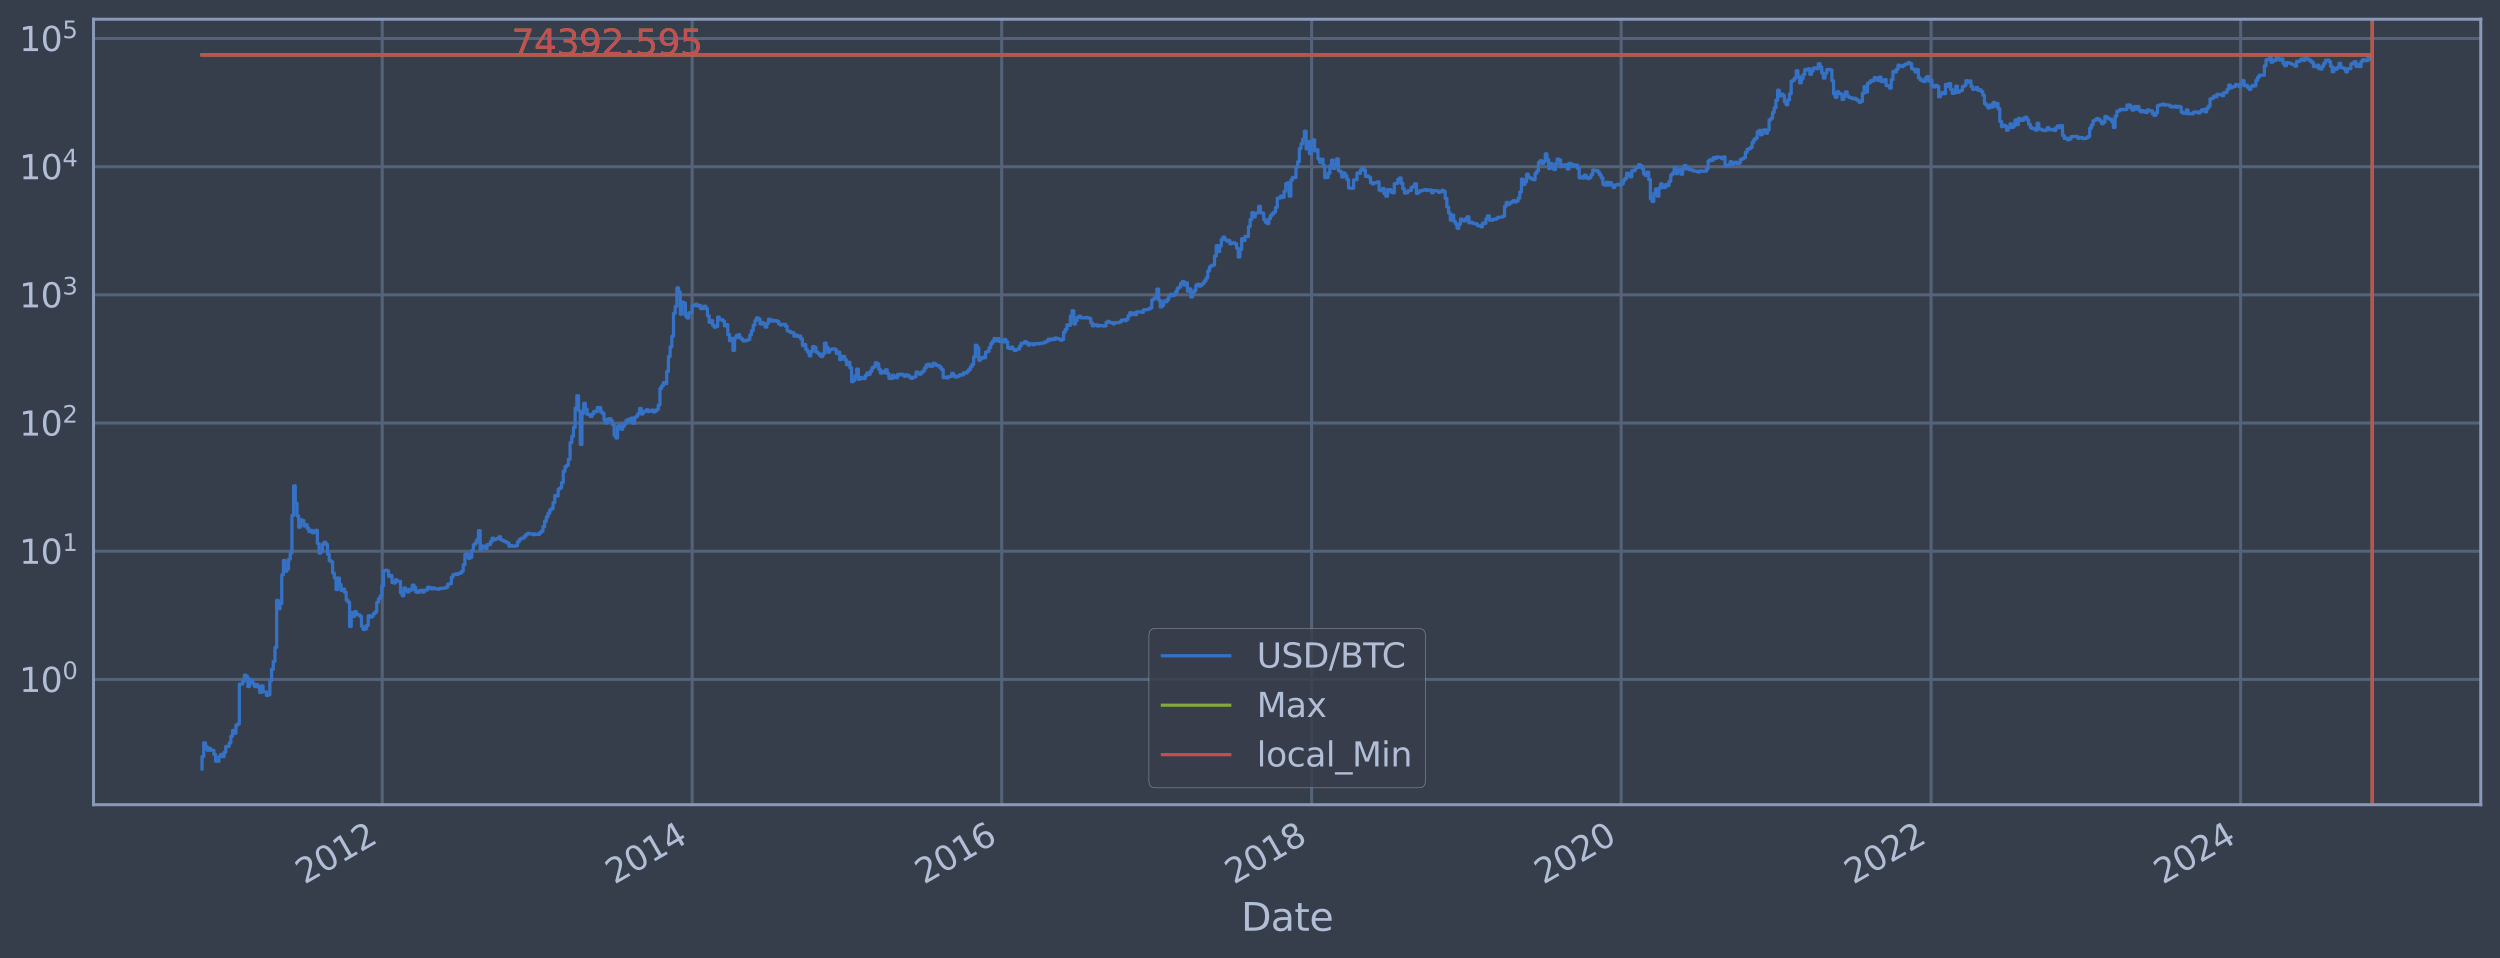 <?xml version="1.0" encoding="utf-8" standalone="no"?>
<!DOCTYPE svg PUBLIC "-//W3C//DTD SVG 1.1//EN"
  "http://www.w3.org/Graphics/SVG/1.1/DTD/svg11.dtd">
<svg xmlns:xlink="http://www.w3.org/1999/xlink" width="934.976pt" height="358.291pt" viewBox="0 0 934.976 358.291" xmlns="http://www.w3.org/2000/svg" version="1.1">
 <defs>
  <style type="text/css">*{stroke-linejoin: round; stroke-linecap: butt}</style>
 </defs>
 <g id="figure_1">
  <g id="patch_1">
   <path d="M 0 358.291 
L 934.976 358.291 
L 934.976 0 
L 0 0 
z
" style="fill: #373e4b"/>
  </g>
  <g id="axes_1">
   <g id="patch_2">
    <path d="M 34.976 300.96 
L 927.776 300.96 
L 927.776 7.2 
L 34.976 7.2 
z
" style="fill: #373e4b"/>
   </g>
   <g id="matplotlib.axis_1">
    <g id="xtick_1">
     <g id="line2d_1">
      <path d="M 142.95 300.96 
L 142.95 7.2 
" clip-path="url(#p942b81925f)" style="fill: none; stroke: #546379; stroke-width: 1.12; stroke-linecap: square"/>
     </g>
     <g id="line2d_2"/>
     <g id="text_1">
      <!-- 2012 -->
      <g style="fill: #b1bed6" transform="translate(113.869 330.885) rotate(-30) scale(0.126 -0.126)">
       <defs>
        <path id="DejaVuSans-32" d="M 1228 531 
L 3431 531 
L 3431 0 
L 469 0 
L 469 531 
Q 828 903 1448 1529 
Q 2069 2156 2228 2338 
Q 2531 2678 2651 2914 
Q 2772 3150 2772 3378 
Q 2772 3750 2511 3984 
Q 2250 4219 1831 4219 
Q 1534 4219 1204 4116 
Q 875 4013 500 3803 
L 500 4441 
Q 881 4594 1212 4672 
Q 1544 4750 1819 4750 
Q 2544 4750 2975 4387 
Q 3406 4025 3406 3419 
Q 3406 3131 3298 2873 
Q 3191 2616 2906 2266 
Q 2828 2175 2409 1742 
Q 1991 1309 1228 531 
z
" transform="scale(0.016)"/>
        <path id="DejaVuSans-30" d="M 2034 4250 
Q 1547 4250 1301 3770 
Q 1056 3291 1056 2328 
Q 1056 1369 1301 889 
Q 1547 409 2034 409 
Q 2525 409 2770 889 
Q 3016 1369 3016 2328 
Q 3016 3291 2770 3770 
Q 2525 4250 2034 4250 
z
M 2034 4750 
Q 2819 4750 3233 4129 
Q 3647 3509 3647 2328 
Q 3647 1150 3233 529 
Q 2819 -91 2034 -91 
Q 1250 -91 836 529 
Q 422 1150 422 2328 
Q 422 3509 836 4129 
Q 1250 4750 2034 4750 
z
" transform="scale(0.016)"/>
        <path id="DejaVuSans-31" d="M 794 531 
L 1825 531 
L 1825 4091 
L 703 3866 
L 703 4441 
L 1819 4666 
L 2450 4666 
L 2450 531 
L 3481 531 
L 3481 0 
L 794 0 
L 794 531 
z
" transform="scale(0.016)"/>
       </defs>
       <use xlink:href="#DejaVuSans-32"/>
       <use xlink:href="#DejaVuSans-30" x="63.623"/>
       <use xlink:href="#DejaVuSans-31" x="127.246"/>
       <use xlink:href="#DejaVuSans-32" x="190.869"/>
      </g>
     </g>
    </g>
    <g id="xtick_2">
     <g id="line2d_3">
      <path d="M 258.864 300.96 
L 258.864 7.2 
" clip-path="url(#p942b81925f)" style="fill: none; stroke: #546379; stroke-width: 1.12; stroke-linecap: square"/>
     </g>
     <g id="line2d_4"/>
     <g id="text_2">
      <!-- 2014 -->
      <g style="fill: #b1bed6" transform="translate(229.783 330.885) rotate(-30) scale(0.126 -0.126)">
       <defs>
        <path id="DejaVuSans-34" d="M 2419 4116 
L 825 1625 
L 2419 1625 
L 2419 4116 
z
M 2253 4666 
L 3047 4666 
L 3047 1625 
L 3713 1625 
L 3713 1100 
L 3047 1100 
L 3047 0 
L 2419 0 
L 2419 1100 
L 313 1100 
L 313 1709 
L 2253 4666 
z
" transform="scale(0.016)"/>
       </defs>
       <use xlink:href="#DejaVuSans-32"/>
       <use xlink:href="#DejaVuSans-30" x="63.623"/>
       <use xlink:href="#DejaVuSans-31" x="127.246"/>
       <use xlink:href="#DejaVuSans-34" x="190.869"/>
      </g>
     </g>
    </g>
    <g id="xtick_3">
     <g id="line2d_5">
      <path d="M 374.62 300.96 
L 374.62 7.2 
" clip-path="url(#p942b81925f)" style="fill: none; stroke: #546379; stroke-width: 1.12; stroke-linecap: square"/>
     </g>
     <g id="line2d_6"/>
     <g id="text_3">
      <!-- 2016 -->
      <g style="fill: #b1bed6" transform="translate(345.539 330.885) rotate(-30) scale(0.126 -0.126)">
       <defs>
        <path id="DejaVuSans-36" d="M 2113 2584 
Q 1688 2584 1439 2293 
Q 1191 2003 1191 1497 
Q 1191 994 1439 701 
Q 1688 409 2113 409 
Q 2538 409 2786 701 
Q 3034 994 3034 1497 
Q 3034 2003 2786 2293 
Q 2538 2584 2113 2584 
z
M 3366 4563 
L 3366 3988 
Q 3128 4100 2886 4159 
Q 2644 4219 2406 4219 
Q 1781 4219 1451 3797 
Q 1122 3375 1075 2522 
Q 1259 2794 1537 2939 
Q 1816 3084 2150 3084 
Q 2853 3084 3261 2657 
Q 3669 2231 3669 1497 
Q 3669 778 3244 343 
Q 2819 -91 2113 -91 
Q 1303 -91 875 529 
Q 447 1150 447 2328 
Q 447 3434 972 4092 
Q 1497 4750 2381 4750 
Q 2619 4750 2861 4703 
Q 3103 4656 3366 4563 
z
" transform="scale(0.016)"/>
       </defs>
       <use xlink:href="#DejaVuSans-32"/>
       <use xlink:href="#DejaVuSans-30" x="63.623"/>
       <use xlink:href="#DejaVuSans-31" x="127.246"/>
       <use xlink:href="#DejaVuSans-36" x="190.869"/>
      </g>
     </g>
    </g>
    <g id="xtick_4">
     <g id="line2d_7">
      <path d="M 490.534 300.96 
L 490.534 7.2 
" clip-path="url(#p942b81925f)" style="fill: none; stroke: #546379; stroke-width: 1.12; stroke-linecap: square"/>
     </g>
     <g id="line2d_8"/>
     <g id="text_4">
      <!-- 2018 -->
      <g style="fill: #b1bed6" transform="translate(461.453 330.885) rotate(-30) scale(0.126 -0.126)">
       <defs>
        <path id="DejaVuSans-38" d="M 2034 2216 
Q 1584 2216 1326 1975 
Q 1069 1734 1069 1313 
Q 1069 891 1326 650 
Q 1584 409 2034 409 
Q 2484 409 2743 651 
Q 3003 894 3003 1313 
Q 3003 1734 2745 1975 
Q 2488 2216 2034 2216 
z
M 1403 2484 
Q 997 2584 770 2862 
Q 544 3141 544 3541 
Q 544 4100 942 4425 
Q 1341 4750 2034 4750 
Q 2731 4750 3128 4425 
Q 3525 4100 3525 3541 
Q 3525 3141 3298 2862 
Q 3072 2584 2669 2484 
Q 3125 2378 3379 2068 
Q 3634 1759 3634 1313 
Q 3634 634 3220 271 
Q 2806 -91 2034 -91 
Q 1263 -91 848 271 
Q 434 634 434 1313 
Q 434 1759 690 2068 
Q 947 2378 1403 2484 
z
M 1172 3481 
Q 1172 3119 1398 2916 
Q 1625 2713 2034 2713 
Q 2441 2713 2670 2916 
Q 2900 3119 2900 3481 
Q 2900 3844 2670 4047 
Q 2441 4250 2034 4250 
Q 1625 4250 1398 4047 
Q 1172 3844 1172 3481 
z
" transform="scale(0.016)"/>
       </defs>
       <use xlink:href="#DejaVuSans-32"/>
       <use xlink:href="#DejaVuSans-30" x="63.623"/>
       <use xlink:href="#DejaVuSans-31" x="127.246"/>
       <use xlink:href="#DejaVuSans-38" x="190.869"/>
      </g>
     </g>
    </g>
    <g id="xtick_5">
     <g id="line2d_9">
      <path d="M 606.29 300.96 
L 606.29 7.2 
" clip-path="url(#p942b81925f)" style="fill: none; stroke: #546379; stroke-width: 1.12; stroke-linecap: square"/>
     </g>
     <g id="line2d_10"/>
     <g id="text_5">
      <!-- 2020 -->
      <g style="fill: #b1bed6" transform="translate(577.209 330.885) rotate(-30) scale(0.126 -0.126)">
       <use xlink:href="#DejaVuSans-32"/>
       <use xlink:href="#DejaVuSans-30" x="63.623"/>
       <use xlink:href="#DejaVuSans-32" x="127.246"/>
       <use xlink:href="#DejaVuSans-30" x="190.869"/>
      </g>
     </g>
    </g>
    <g id="xtick_6">
     <g id="line2d_11">
      <path d="M 722.204 300.96 
L 722.204 7.2 
" clip-path="url(#p942b81925f)" style="fill: none; stroke: #546379; stroke-width: 1.12; stroke-linecap: square"/>
     </g>
     <g id="line2d_12"/>
     <g id="text_6">
      <!-- 2022 -->
      <g style="fill: #b1bed6" transform="translate(693.123 330.885) rotate(-30) scale(0.126 -0.126)">
       <use xlink:href="#DejaVuSans-32"/>
       <use xlink:href="#DejaVuSans-30" x="63.623"/>
       <use xlink:href="#DejaVuSans-32" x="127.246"/>
       <use xlink:href="#DejaVuSans-32" x="190.869"/>
      </g>
     </g>
    </g>
    <g id="xtick_7">
     <g id="line2d_13">
      <path d="M 837.96 300.96 
L 837.96 7.2 
" clip-path="url(#p942b81925f)" style="fill: none; stroke: #546379; stroke-width: 1.12; stroke-linecap: square"/>
     </g>
     <g id="line2d_14"/>
     <g id="text_7">
      <!-- 2024 -->
      <g style="fill: #b1bed6" transform="translate(808.879 330.885) rotate(-30) scale(0.126 -0.126)">
       <use xlink:href="#DejaVuSans-32"/>
       <use xlink:href="#DejaVuSans-30" x="63.623"/>
       <use xlink:href="#DejaVuSans-32" x="127.246"/>
       <use xlink:href="#DejaVuSans-34" x="190.869"/>
      </g>
     </g>
    </g>
    <g id="text_8">
     <!-- Date -->
     <g style="fill: #b1bed6" transform="translate(464.167 348.096) scale(0.144 -0.144)">
      <defs>
       <path id="DejaVuSans-44" d="M 1259 4147 
L 1259 519 
L 2022 519 
Q 2988 519 3436 956 
Q 3884 1394 3884 2338 
Q 3884 3275 3436 3711 
Q 2988 4147 2022 4147 
L 1259 4147 
z
M 628 4666 
L 1925 4666 
Q 3281 4666 3915 4102 
Q 4550 3538 4550 2338 
Q 4550 1131 3912 565 
Q 3275 0 1925 0 
L 628 0 
L 628 4666 
z
" transform="scale(0.016)"/>
       <path id="DejaVuSans-61" d="M 2194 1759 
Q 1497 1759 1228 1600 
Q 959 1441 959 1056 
Q 959 750 1161 570 
Q 1363 391 1709 391 
Q 2188 391 2477 730 
Q 2766 1069 2766 1631 
L 2766 1759 
L 2194 1759 
z
M 3341 1997 
L 3341 0 
L 2766 0 
L 2766 531 
Q 2569 213 2275 61 
Q 1981 -91 1556 -91 
Q 1019 -91 701 211 
Q 384 513 384 1019 
Q 384 1609 779 1909 
Q 1175 2209 1959 2209 
L 2766 2209 
L 2766 2266 
Q 2766 2663 2505 2880 
Q 2244 3097 1772 3097 
Q 1472 3097 1187 3025 
Q 903 2953 641 2809 
L 641 3341 
Q 956 3463 1253 3523 
Q 1550 3584 1831 3584 
Q 2591 3584 2966 3190 
Q 3341 2797 3341 1997 
z
" transform="scale(0.016)"/>
       <path id="DejaVuSans-74" d="M 1172 4494 
L 1172 3500 
L 2356 3500 
L 2356 3053 
L 1172 3053 
L 1172 1153 
Q 1172 725 1289 603 
Q 1406 481 1766 481 
L 2356 481 
L 2356 0 
L 1766 0 
Q 1100 0 847 248 
Q 594 497 594 1153 
L 594 3053 
L 172 3053 
L 172 3500 
L 594 3500 
L 594 4494 
L 1172 4494 
z
" transform="scale(0.016)"/>
       <path id="DejaVuSans-65" d="M 3597 1894 
L 3597 1613 
L 953 1613 
Q 991 1019 1311 708 
Q 1631 397 2203 397 
Q 2534 397 2845 478 
Q 3156 559 3463 722 
L 3463 178 
Q 3153 47 2828 -22 
Q 2503 -91 2169 -91 
Q 1331 -91 842 396 
Q 353 884 353 1716 
Q 353 2575 817 3079 
Q 1281 3584 2069 3584 
Q 2775 3584 3186 3129 
Q 3597 2675 3597 1894 
z
M 3022 2063 
Q 3016 2534 2758 2815 
Q 2500 3097 2075 3097 
Q 1594 3097 1305 2825 
Q 1016 2553 972 2059 
L 3022 2063 
z
" transform="scale(0.016)"/>
      </defs>
      <use xlink:href="#DejaVuSans-44"/>
      <use xlink:href="#DejaVuSans-61" x="77.002"/>
      <use xlink:href="#DejaVuSans-74" x="138.281"/>
      <use xlink:href="#DejaVuSans-65" x="177.49"/>
     </g>
    </g>
   </g>
   <g id="matplotlib.axis_2">
    <g id="ytick_1">
     <g id="line2d_15">
      <path d="M 34.976 254.098 
L 927.776 254.098 
" clip-path="url(#p942b81925f)" style="fill: none; stroke: #546379; stroke-width: 1.12; stroke-linecap: square"/>
     </g>
     <g id="line2d_16"/>
     <g id="text_9">
      <!-- $\mathdefault{10^{0}}$ -->
      <g style="fill: #b1bed6" transform="translate(7.2 258.885) scale(0.126 -0.126)">
       <use xlink:href="#DejaVuSans-31" transform="translate(0 0.766)"/>
       <use xlink:href="#DejaVuSans-30" transform="translate(63.623 0.766)"/>
       <use xlink:href="#DejaVuSans-30" transform="translate(128.203 39.047) scale(0.7)"/>
      </g>
     </g>
    </g>
    <g id="ytick_2">
     <g id="line2d_17">
      <path d="M 34.976 206.157 
L 927.776 206.157 
" clip-path="url(#p942b81925f)" style="fill: none; stroke: #546379; stroke-width: 1.12; stroke-linecap: square"/>
     </g>
     <g id="line2d_18"/>
     <g id="text_10">
      <!-- $\mathdefault{10^{1}}$ -->
      <g style="fill: #b1bed6" transform="translate(7.2 210.944) scale(0.126 -0.126)">
       <use xlink:href="#DejaVuSans-31" transform="translate(0 0.684)"/>
       <use xlink:href="#DejaVuSans-30" transform="translate(63.623 0.684)"/>
       <use xlink:href="#DejaVuSans-31" transform="translate(128.203 38.966) scale(0.7)"/>
      </g>
     </g>
    </g>
    <g id="ytick_3">
     <g id="line2d_19">
      <path d="M 34.976 158.216 
L 927.776 158.216 
" clip-path="url(#p942b81925f)" style="fill: none; stroke: #546379; stroke-width: 1.12; stroke-linecap: square"/>
     </g>
     <g id="line2d_20"/>
     <g id="text_11">
      <!-- $\mathdefault{10^{2}}$ -->
      <g style="fill: #b1bed6" transform="translate(7.2 163.003) scale(0.126 -0.126)">
       <use xlink:href="#DejaVuSans-31" transform="translate(0 0.766)"/>
       <use xlink:href="#DejaVuSans-30" transform="translate(63.623 0.766)"/>
       <use xlink:href="#DejaVuSans-32" transform="translate(128.203 39.047) scale(0.7)"/>
      </g>
     </g>
    </g>
    <g id="ytick_4">
     <g id="line2d_21">
      <path d="M 34.976 110.275 
L 927.776 110.275 
" clip-path="url(#p942b81925f)" style="fill: none; stroke: #546379; stroke-width: 1.12; stroke-linecap: square"/>
     </g>
     <g id="line2d_22"/>
     <g id="text_12">
      <!-- $\mathdefault{10^{3}}$ -->
      <g style="fill: #b1bed6" transform="translate(7.2 115.062) scale(0.126 -0.126)">
       <defs>
        <path id="DejaVuSans-33" d="M 2597 2516 
Q 3050 2419 3304 2112 
Q 3559 1806 3559 1356 
Q 3559 666 3084 287 
Q 2609 -91 1734 -91 
Q 1441 -91 1130 -33 
Q 819 25 488 141 
L 488 750 
Q 750 597 1062 519 
Q 1375 441 1716 441 
Q 2309 441 2620 675 
Q 2931 909 2931 1356 
Q 2931 1769 2642 2001 
Q 2353 2234 1838 2234 
L 1294 2234 
L 1294 2753 
L 1863 2753 
Q 2328 2753 2575 2939 
Q 2822 3125 2822 3475 
Q 2822 3834 2567 4026 
Q 2313 4219 1838 4219 
Q 1578 4219 1281 4162 
Q 984 4106 628 3988 
L 628 4550 
Q 988 4650 1302 4700 
Q 1616 4750 1894 4750 
Q 2613 4750 3031 4423 
Q 3450 4097 3450 3541 
Q 3450 3153 3228 2886 
Q 3006 2619 2597 2516 
z
" transform="scale(0.016)"/>
       </defs>
       <use xlink:href="#DejaVuSans-31" transform="translate(0 0.766)"/>
       <use xlink:href="#DejaVuSans-30" transform="translate(63.623 0.766)"/>
       <use xlink:href="#DejaVuSans-33" transform="translate(128.203 39.047) scale(0.7)"/>
      </g>
     </g>
    </g>
    <g id="ytick_5">
     <g id="line2d_23">
      <path d="M 34.976 62.335 
L 927.776 62.335 
" clip-path="url(#p942b81925f)" style="fill: none; stroke: #546379; stroke-width: 1.12; stroke-linecap: square"/>
     </g>
     <g id="line2d_24"/>
     <g id="text_13">
      <!-- $\mathdefault{10^{4}}$ -->
      <g style="fill: #b1bed6" transform="translate(7.2 67.122) scale(0.126 -0.126)">
       <use xlink:href="#DejaVuSans-31" transform="translate(0 0.684)"/>
       <use xlink:href="#DejaVuSans-30" transform="translate(63.623 0.684)"/>
       <use xlink:href="#DejaVuSans-34" transform="translate(128.203 38.966) scale(0.7)"/>
      </g>
     </g>
    </g>
    <g id="ytick_6">
     <g id="line2d_25">
      <path d="M 34.976 14.394 
L 927.776 14.394 
" clip-path="url(#p942b81925f)" style="fill: none; stroke: #546379; stroke-width: 1.12; stroke-linecap: square"/>
     </g>
     <g id="line2d_26"/>
     <g id="text_14">
      <!-- $\mathdefault{10^{5}}$ -->
      <g style="fill: #b1bed6" transform="translate(7.2 19.181) scale(0.126 -0.126)">
       <defs>
        <path id="DejaVuSans-35" d="M 691 4666 
L 3169 4666 
L 3169 4134 
L 1269 4134 
L 1269 2991 
Q 1406 3038 1543 3061 
Q 1681 3084 1819 3084 
Q 2600 3084 3056 2656 
Q 3513 2228 3513 1497 
Q 3513 744 3044 326 
Q 2575 -91 1722 -91 
Q 1428 -91 1123 -41 
Q 819 9 494 109 
L 494 744 
Q 775 591 1075 516 
Q 1375 441 1709 441 
Q 2250 441 2565 725 
Q 2881 1009 2881 1497 
Q 2881 1984 2565 2268 
Q 2250 2553 1709 2553 
Q 1456 2553 1204 2497 
Q 953 2441 691 2322 
L 691 4666 
z
" transform="scale(0.016)"/>
       </defs>
       <use xlink:href="#DejaVuSans-31" transform="translate(0 0.684)"/>
       <use xlink:href="#DejaVuSans-30" transform="translate(63.623 0.684)"/>
       <use xlink:href="#DejaVuSans-35" transform="translate(128.203 38.966) scale(0.7)"/>
      </g>
     </g>
    </g>
    <g id="ytick_7">
     <g id="line2d_27"/>
    </g>
    <g id="ytick_8">
     <g id="line2d_28"/>
    </g>
    <g id="ytick_9">
     <g id="line2d_29"/>
    </g>
    <g id="ytick_10">
     <g id="line2d_30"/>
    </g>
    <g id="ytick_11">
     <g id="line2d_31"/>
    </g>
    <g id="ytick_12">
     <g id="line2d_32"/>
    </g>
    <g id="ytick_13">
     <g id="line2d_33"/>
    </g>
    <g id="ytick_14">
     <g id="line2d_34"/>
    </g>
    <g id="ytick_15">
     <g id="line2d_35"/>
    </g>
    <g id="ytick_16">
     <g id="line2d_36"/>
    </g>
    <g id="ytick_17">
     <g id="line2d_37"/>
    </g>
    <g id="ytick_18">
     <g id="line2d_38"/>
    </g>
    <g id="ytick_19">
     <g id="line2d_39"/>
    </g>
    <g id="ytick_20">
     <g id="line2d_40"/>
    </g>
    <g id="ytick_21">
     <g id="line2d_41"/>
    </g>
    <g id="ytick_22">
     <g id="line2d_42"/>
    </g>
    <g id="ytick_23">
     <g id="line2d_43"/>
    </g>
    <g id="ytick_24">
     <g id="line2d_44"/>
    </g>
    <g id="ytick_25">
     <g id="line2d_45"/>
    </g>
    <g id="ytick_26">
     <g id="line2d_46"/>
    </g>
    <g id="ytick_27">
     <g id="line2d_47"/>
    </g>
    <g id="ytick_28">
     <g id="line2d_48"/>
    </g>
    <g id="ytick_29">
     <g id="line2d_49"/>
    </g>
    <g id="ytick_30">
     <g id="line2d_50"/>
    </g>
    <g id="ytick_31">
     <g id="line2d_51"/>
    </g>
    <g id="ytick_32">
     <g id="line2d_52"/>
    </g>
    <g id="ytick_33">
     <g id="line2d_53"/>
    </g>
    <g id="ytick_34">
     <g id="line2d_54"/>
    </g>
    <g id="ytick_35">
     <g id="line2d_55"/>
    </g>
    <g id="ytick_36">
     <g id="line2d_56"/>
    </g>
    <g id="ytick_37">
     <g id="line2d_57"/>
    </g>
    <g id="ytick_38">
     <g id="line2d_58"/>
    </g>
    <g id="ytick_39">
     <g id="line2d_59"/>
    </g>
    <g id="ytick_40">
     <g id="line2d_60"/>
    </g>
    <g id="ytick_41">
     <g id="line2d_61"/>
    </g>
    <g id="ytick_42">
     <g id="line2d_62"/>
    </g>
    <g id="ytick_43">
     <g id="line2d_63"/>
    </g>
    <g id="ytick_44">
     <g id="line2d_64"/>
    </g>
    <g id="ytick_45">
     <g id="line2d_65"/>
    </g>
    <g id="ytick_46">
     <g id="line2d_66"/>
    </g>
    <g id="ytick_47">
     <g id="line2d_67"/>
    </g>
    <g id="ytick_48">
     <g id="line2d_68"/>
    </g>
    <g id="ytick_49">
     <g id="line2d_69"/>
    </g>
    <g id="ytick_50">
     <g id="line2d_70"/>
    </g>
    <g id="ytick_51">
     <g id="line2d_71"/>
    </g>
    <g id="ytick_52">
     <g id="line2d_72"/>
    </g>
    <g id="ytick_53">
     <g id="line2d_73"/>
    </g>
    <g id="ytick_54">
     <g id="line2d_74"/>
    </g>
   </g>
   <g id="line2d_75">
    <path d="M 75.558 287.607 
L 75.558 282.961 
L 76.192 282.961 
L 76.192 277.822 
L 76.826 277.822 
L 76.826 279.165 
L 77.461 279.165 
L 77.461 280.602 
L 78.095 280.602 
L 78.095 279.871 
L 78.729 279.871 
L 78.729 280.602 
L 79.998 280.602 
L 79.998 282.145 
L 80.632 282.145 
L 80.632 284.697 
L 81.901 284.697 
L 81.901 282.961 
L 82.535 282.961 
L 82.535 282.145 
L 83.169 282.145 
L 83.169 282.961 
L 83.803 282.961 
L 83.803 281.359 
L 84.438 281.359 
L 84.438 279.165 
L 85.706 279.165 
L 85.706 277.822 
L 86.341 277.822 
L 86.341 275.369 
L 86.975 275.369 
L 86.975 273.176 
L 87.609 273.176 
L 87.609 274.244 
L 88.243 274.244 
L 88.243 271.191 
L 88.878 271.191 
L 88.878 270.723 
L 89.512 270.723 
L 89.512 255.834 
L 90.78 255.834 
L 90.78 254.732 
L 91.415 254.732 
L 91.415 252.496 
L 92.049 252.496 
L 92.049 253.082 
L 92.683 253.082 
L 92.683 256.76 
L 93.318 256.76 
L 93.318 254.098 
L 93.952 254.098 
L 93.952 254.732 
L 94.586 254.732 
L 94.586 255.834 
L 95.22 255.834 
L 95.22 256.76 
L 95.855 256.76 
L 95.855 256.062 
L 96.489 256.062 
L 96.489 256.998 
L 97.123 256.998 
L 97.123 259.006 
L 97.758 259.006 
L 97.758 256.524 
L 98.392 256.524 
L 98.392 258.744 
L 99.66 258.744 
L 99.66 260.088 
L 100.295 260.088 
L 100.295 259.812 
L 100.929 259.812 
L 100.929 254.519 
L 101.563 254.519 
L 101.563 250.302 
L 102.197 250.302 
L 102.197 247.392 
L 102.832 247.392 
L 102.832 242.093 
L 103.466 242.093 
L 103.466 224.519 
L 104.1 224.519 
L 104.1 227.661 
L 104.735 227.661 
L 104.735 225.709 
L 105.369 225.709 
L 105.369 214.967 
L 106.003 214.967 
L 106.003 209.615 
L 106.637 209.615 
L 106.637 213.643 
L 107.272 213.643 
L 107.272 212.795 
L 107.906 212.795 
L 107.906 209.105 
L 108.54 209.105 
L 108.54 206.856 
L 109.175 206.856 
L 109.175 192.739 
L 109.809 192.739 
L 109.809 181.72 
L 110.443 181.72 
L 110.443 188.227 
L 111.077 188.227 
L 111.077 192.936 
L 111.712 192.936 
L 111.712 197.181 
L 112.346 197.181 
L 112.346 194.411 
L 112.98 194.411 
L 112.98 194.685 
L 113.614 194.685 
L 113.614 196.713 
L 114.249 196.713 
L 114.249 196.242 
L 114.883 196.242 
L 114.883 197.618 
L 115.517 197.618 
L 115.517 198.783 
L 116.152 198.783 
L 116.152 198.364 
L 116.786 198.364 
L 116.786 199.256 
L 117.42 199.256 
L 117.42 199.003 
L 118.054 199.003 
L 118.054 198.307 
L 118.689 198.307 
L 118.689 203.247 
L 119.323 203.247 
L 119.323 206.877 
L 119.957 206.877 
L 119.957 206.303 
L 120.592 206.303 
L 120.592 203.502 
L 121.226 203.502 
L 121.226 202.8 
L 121.86 202.8 
L 121.86 203.613 
L 122.494 203.613 
L 122.494 207.269 
L 123.129 207.269 
L 123.129 209.639 
L 123.763 209.639 
L 123.763 210.112 
L 124.397 210.112 
L 124.397 214.31 
L 125.031 214.31 
L 125.031 216.144 
L 125.666 216.144 
L 125.666 220.506 
L 126.3 220.506 
L 126.3 216.177 
L 126.934 216.177 
L 126.934 218.642 
L 127.569 218.642 
L 127.569 220.84 
L 128.203 220.84 
L 128.203 220.34 
L 128.837 220.34 
L 128.837 221.482 
L 129.471 221.482 
L 129.471 224.418 
L 130.106 224.418 
L 130.106 225.183 
L 130.74 225.183 
L 130.74 234.284 
L 131.374 234.284 
L 131.374 229.114 
L 132.009 229.114 
L 132.009 230.542 
L 132.643 230.542 
L 132.643 228.741 
L 133.277 228.741 
L 133.277 229.751 
L 133.911 229.751 
L 133.911 229.946 
L 134.546 229.946 
L 134.546 230.475 
L 135.18 230.475 
L 135.18 234.204 
L 135.814 234.204 
L 135.814 235.441 
L 136.448 235.441 
L 136.448 235.188 
L 137.083 235.188 
L 137.083 233.886 
L 137.717 233.886 
L 137.717 230.275 
L 138.351 230.275 
L 138.351 230.812 
L 138.986 230.812 
L 138.986 230.408 
L 139.62 230.408 
L 139.62 229.494 
L 140.254 229.494 
L 140.254 228.865 
L 140.888 228.865 
L 140.888 225.339 
L 141.523 225.339 
L 141.523 223.973 
L 142.157 223.973 
L 142.157 222.922 
L 142.791 222.922 
L 142.791 219.102 
L 143.426 219.102 
L 143.426 213.406 
L 144.06 213.406 
L 144.06 213.288 
L 144.694 213.288 
L 144.694 213.465 
L 145.328 213.465 
L 145.328 215.547 
L 145.963 215.547 
L 145.963 215.223 
L 146.597 215.223 
L 146.597 217.861 
L 147.231 217.861 
L 147.231 218.044 
L 147.865 218.044 
L 147.865 216.828 
L 148.5 216.828 
L 148.5 217.356 
L 149.768 217.427 
L 149.768 221.701 
L 150.403 221.701 
L 150.403 222.782 
L 151.037 222.782 
L 151.037 219.893 
L 151.671 219.893 
L 151.671 220.672 
L 152.305 220.672 
L 152.305 221.395 
L 152.94 221.395 
L 152.94 220.382 
L 153.574 220.382 
L 153.574 220.672 
L 154.208 220.672 
L 154.208 218.833 
L 154.843 218.833 
L 154.843 219.652 
L 155.477 219.652 
L 155.477 221.395 
L 156.111 221.395 
L 156.111 221.569 
L 156.745 221.569 
L 156.745 220.84 
L 158.014 220.756 
L 158.014 221.439 
L 158.648 221.439 
L 158.648 220.714 
L 159.917 220.631 
L 159.917 219.613 
L 160.551 219.613 
L 160.551 219.812 
L 161.185 219.812 
L 161.185 220.217 
L 161.82 220.217 
L 161.82 219.852 
L 162.454 219.852 
L 162.454 220.177 
L 163.722 220.177 
L 163.722 220.382 
L 164.357 220.382 
L 164.357 220.054 
L 166.26 219.973 
L 166.26 219.852 
L 166.894 219.852 
L 166.894 219.494 
L 167.528 219.494 
L 167.528 218.379 
L 168.797 218.304 
L 168.797 215.876 
L 169.431 215.876 
L 169.431 214.935 
L 170.065 214.935 
L 170.065 214.683 
L 170.7 214.683 
L 170.7 214.872 
L 171.334 214.872 
L 171.334 214.464 
L 171.968 214.464 
L 171.968 214.31 
L 172.602 214.31 
L 172.602 213.643 
L 173.237 213.643 
L 173.237 211.197 
L 173.871 211.197 
L 173.871 207.291 
L 174.505 207.291 
L 174.505 207.159 
L 175.139 207.159 
L 175.139 208.819 
L 175.774 208.819 
L 175.774 208.467 
L 176.408 208.467 
L 176.408 205.909 
L 177.042 205.909 
L 177.042 203.742 
L 177.677 203.742 
L 177.677 203.067 
L 178.311 203.067 
L 178.311 201.847 
L 178.945 201.847 
L 178.945 198.45 
L 179.579 198.45 
L 179.579 205.623 
L 180.214 205.623 
L 180.214 204.192 
L 180.848 204.192 
L 180.848 204.344 
L 181.482 204.344 
L 181.482 205.102 
L 182.117 205.102 
L 182.117 203.668 
L 183.385 203.723 
L 183.385 202.641 
L 184.019 202.641 
L 184.019 201.296 
L 184.654 201.296 
L 184.654 201.881 
L 185.288 201.881 
L 185.288 201.578 
L 185.922 201.578 
L 185.922 201.378 
L 186.556 201.378 
L 186.556 200.743 
L 187.191 200.743 
L 187.191 201.847 
L 187.825 201.847 
L 187.825 202.188 
L 188.459 202.188 
L 188.459 202.396 
L 189.094 202.396 
L 189.094 202.711 
L 189.728 202.711 
L 189.728 203.139 
L 190.362 203.139 
L 190.362 204.306 
L 190.996 204.306 
L 190.996 204.06 
L 191.631 204.06 
L 191.631 204.23 
L 192.899 204.268 
L 192.899 204.041 
L 193.534 204.041 
L 193.534 202.676 
L 194.168 202.676 
L 194.168 201.813 
L 194.802 201.813 
L 194.802 201.312 
L 196.071 201.246 
L 196.071 200.551 
L 196.705 200.551 
L 196.705 199.832 
L 197.339 199.832 
L 197.339 199.451 
L 197.973 199.451 
L 197.973 199.709 
L 199.242 199.603 
L 199.242 199.986 
L 199.876 199.986 
L 199.876 199.679 
L 200.511 199.679 
L 200.511 199.878 
L 201.779 199.847 
L 201.779 199.167 
L 202.413 199.167 
L 202.413 198.696 
L 203.048 198.696 
L 203.048 196.992 
L 203.682 196.992 
L 203.682 194.951 
L 204.316 194.951 
L 204.316 193.304 
L 204.951 193.304 
L 204.951 191.956 
L 205.585 191.956 
L 205.585 190.71 
L 206.219 190.71 
L 206.219 190.191 
L 206.853 190.191 
L 206.853 187.956 
L 207.488 187.956 
L 207.488 185.324 
L 208.122 185.324 
L 208.122 185.493 
L 208.756 185.493 
L 208.756 182.926 
L 209.39 182.926 
L 209.39 182.467 
L 210.025 182.467 
L 210.025 180.525 
L 210.659 180.525 
L 210.659 176.278 
L 211.293 176.278 
L 211.293 174.566 
L 211.928 174.566 
L 211.928 173.998 
L 212.562 173.998 
L 212.562 171.783 
L 213.196 171.783 
L 213.196 165.568 
L 213.83 165.568 
L 213.83 163.18 
L 214.465 163.18 
L 214.465 159.84 
L 215.099 159.84 
L 215.099 152.594 
L 215.733 152.594 
L 215.733 148.006 
L 216.368 148.006 
L 216.368 153.587 
L 217.002 153.587 
L 217.002 166.215 
L 217.636 166.215 
L 217.636 154.609 
L 218.27 154.609 
L 218.27 150.842 
L 218.905 150.842 
L 218.905 152.995 
L 219.539 152.995 
L 219.539 154.947 
L 220.173 154.947 
L 220.173 155.13 
L 220.807 155.13 
L 220.807 155.729 
L 221.442 155.729 
L 221.442 154.772 
L 222.076 154.772 
L 222.076 153.852 
L 223.345 153.957 
L 223.345 152.437 
L 224.613 152.389 
L 224.613 154.005 
L 225.247 154.005 
L 225.247 154.6 
L 225.882 154.6 
L 225.882 156.984 
L 226.516 156.984 
L 226.516 158.22 
L 227.15 158.22 
L 227.15 156.732 
L 227.785 156.732 
L 227.785 156.547 
L 228.419 156.547 
L 228.419 157.4 
L 229.053 157.4 
L 229.053 158.797 
L 229.687 158.797 
L 229.687 162.852 
L 230.322 162.852 
L 230.322 163.796 
L 230.956 163.796 
L 230.956 159.507 
L 231.59 159.507 
L 231.59 158.84 
L 232.224 158.84 
L 232.224 160.552 
L 232.859 160.552 
L 232.859 159.392 
L 233.493 159.392 
L 233.493 158.489 
L 234.127 158.489 
L 234.127 157.276 
L 234.762 157.276 
L 234.762 156.862 
L 235.396 156.862 
L 235.396 157.641 
L 236.03 157.641 
L 236.03 156.355 
L 236.664 156.355 
L 236.664 158.277 
L 237.299 158.277 
L 237.299 156.151 
L 237.933 156.151 
L 237.933 155.62 
L 238.567 155.62 
L 238.567 154.682 
L 239.202 154.682 
L 239.202 152.739 
L 239.836 152.739 
L 239.836 154.839 
L 240.47 154.839 
L 240.47 154.073 
L 241.104 154.073 
L 241.104 153.729 
L 241.739 153.729 
L 241.739 153.22 
L 242.373 153.22 
L 242.373 153.918 
L 243.007 153.918 
L 243.007 153.629 
L 243.641 153.629 
L 243.641 153.363 
L 244.276 153.363 
L 244.276 154.086 
L 244.91 154.086 
L 244.91 153.717 
L 245.544 153.717 
L 245.544 153.143 
L 246.179 153.143 
L 246.179 151.482 
L 246.813 151.482 
L 246.813 145.282 
L 247.447 145.282 
L 247.447 144.277 
L 248.081 144.277 
L 248.081 143.079 
L 248.716 143.079 
L 248.716 143.475 
L 249.35 143.475 
L 249.35 138.924 
L 249.984 138.924 
L 249.984 133.358 
L 250.619 133.358 
L 250.619 129.721 
L 251.253 129.721 
L 251.253 125.775 
L 251.887 125.775 
L 251.887 117.209 
L 252.521 117.209 
L 252.521 114.546 
L 253.156 114.546 
L 253.156 107.658 
L 253.79 107.658 
L 253.79 109.255 
L 254.424 109.255 
L 254.424 117.527 
L 255.058 117.527 
L 255.058 113.011 
L 255.693 113.011 
L 255.693 113.344 
L 256.327 113.344 
L 256.327 118.143 
L 256.961 118.143 
L 256.961 118.927 
L 257.596 118.927 
L 257.596 117 
L 258.23 117 
L 258.23 116.771 
L 258.864 116.771 
L 258.864 114.187 
L 259.498 114.187 
L 259.498 114.324 
L 260.133 114.324 
L 260.133 113.806 
L 260.767 113.806 
L 260.767 114.48 
L 261.401 114.48 
L 261.401 114.21 
L 262.036 114.21 
L 262.036 115.448 
L 262.67 115.448 
L 262.67 115.3 
L 263.304 115.3 
L 263.304 114.482 
L 263.938 114.482 
L 263.938 115.422 
L 264.573 115.422 
L 264.573 118.081 
L 265.207 118.081 
L 265.207 120.567 
L 265.841 120.567 
L 265.841 119.897 
L 266.475 119.897 
L 266.475 121.635 
L 267.11 121.635 
L 267.11 122.365 
L 267.744 122.365 
L 267.744 122.071 
L 268.378 122.071 
L 268.378 118.592 
L 269.013 118.592 
L 269.013 119.571 
L 270.281 119.535 
L 270.281 120.071 
L 270.915 120.071 
L 270.915 121.874 
L 271.55 121.874 
L 271.55 121.41 
L 272.184 121.41 
L 272.184 125.128 
L 272.818 125.128 
L 272.818 127.41 
L 273.453 127.41 
L 273.453 126.534 
L 274.087 126.534 
L 274.087 131.033 
L 274.721 131.033 
L 274.721 126.459 
L 275.355 126.459 
L 275.355 125.466 
L 275.99 125.466 
L 275.99 125.191 
L 276.624 125.191 
L 276.624 126.376 
L 277.258 126.376 
L 277.258 126.807 
L 277.892 126.807 
L 277.892 127.523 
L 279.161 127.482 
L 279.161 127.253 
L 279.795 127.253 
L 279.795 126.942 
L 280.43 126.942 
L 280.43 125.208 
L 281.064 125.208 
L 281.064 123.576 
L 281.698 123.576 
L 281.698 121.581 
L 282.332 121.581 
L 282.332 119.872 
L 282.967 119.872 
L 282.967 118.88 
L 283.601 118.88 
L 283.601 119.283 
L 284.235 119.283 
L 284.235 121.206 
L 284.87 121.206 
L 284.87 120.635 
L 285.504 120.635 
L 285.504 121.227 
L 286.138 121.227 
L 286.138 122.319 
L 286.772 122.319 
L 286.772 120.911 
L 287.407 120.911 
L 287.407 119.394 
L 288.041 119.394 
L 288.041 120.083 
L 288.675 120.083 
L 288.675 119.763 
L 289.309 119.763 
L 289.309 120.092 
L 289.944 120.092 
L 289.944 119.895 
L 290.578 119.895 
L 290.578 120.214 
L 291.212 120.214 
L 291.212 121.132 
L 291.847 121.132 
L 291.847 121.544 
L 292.481 121.544 
L 292.481 121.314 
L 293.749 121.297 
L 293.749 122.015 
L 294.384 122.015 
L 294.384 123.736 
L 295.018 123.736 
L 295.018 123.938 
L 295.652 123.938 
L 295.652 124.375 
L 296.921 124.434 
L 296.921 125.716 
L 297.555 125.716 
L 297.555 125.302 
L 298.189 125.302 
L 298.189 125.848 
L 298.824 125.848 
L 298.824 125.691 
L 299.458 125.691 
L 299.458 126.721 
L 300.092 126.721 
L 300.092 129.293 
L 300.726 129.293 
L 300.726 128.829 
L 301.361 128.829 
L 301.361 130.76 
L 301.995 130.76 
L 301.995 131.61 
L 302.629 131.61 
L 302.629 133.104 
L 303.264 133.104 
L 303.264 131.434 
L 303.898 131.434 
L 303.898 129.623 
L 304.532 129.623 
L 304.532 129.91 
L 305.166 129.91 
L 305.166 131.709 
L 305.801 131.709 
L 305.801 132.08 
L 306.435 132.08 
L 306.435 132.873 
L 307.069 132.873 
L 307.069 133.344 
L 307.704 133.344 
L 307.704 132.316 
L 308.338 132.316 
L 308.338 128.328 
L 308.972 128.328 
L 308.972 129.887 
L 309.606 129.887 
L 309.606 131.752 
L 310.241 131.752 
L 310.241 130.72 
L 310.875 130.72 
L 310.875 130.587 
L 311.509 130.587 
L 311.509 130.442 
L 312.143 130.442 
L 312.143 130.694 
L 312.778 130.694 
L 312.778 132.205 
L 313.412 132.205 
L 313.412 131.674 
L 314.046 131.674 
L 314.046 134.509 
L 314.681 134.509 
L 314.681 133.234 
L 315.315 133.234 
L 315.315 133.362 
L 315.949 133.362 
L 315.949 134.593 
L 316.583 134.593 
L 316.583 136.404 
L 317.218 136.404 
L 317.218 135.483 
L 317.852 135.483 
L 317.852 137.561 
L 318.486 137.561 
L 318.486 142.748 
L 319.121 142.748 
L 319.121 142.181 
L 319.755 142.181 
L 319.755 140.542 
L 320.389 140.542 
L 320.389 138.042 
L 321.023 138.042 
L 321.023 141.871 
L 321.658 141.871 
L 321.658 141.175 
L 322.292 141.175 
L 322.292 141.432 
L 322.926 141.432 
L 322.926 141.581 
L 323.56 141.581 
L 323.56 140.471 
L 324.195 140.471 
L 324.195 139.493 
L 324.829 139.493 
L 324.829 139.994 
L 325.463 139.994 
L 325.463 138.849 
L 326.098 138.849 
L 326.098 137.532 
L 326.732 137.532 
L 326.732 137.154 
L 327.366 137.154 
L 327.366 135.7 
L 328 135.7 
L 328 136.1 
L 328.635 136.1 
L 328.635 138.155 
L 329.269 138.155 
L 329.269 139.559 
L 329.903 139.559 
L 329.903 138.894 
L 330.538 138.894 
L 330.538 139.433 
L 331.172 139.433 
L 331.172 138.281 
L 331.806 138.281 
L 331.806 139.73 
L 332.44 139.73 
L 332.44 141.517 
L 333.709 141.552 
L 333.709 140.352 
L 334.343 140.352 
L 334.343 141.213 
L 335.612 141.275 
L 335.612 140.035 
L 336.246 140.035 
L 336.246 140.237 
L 336.88 140.237 
L 336.88 139.906 
L 337.515 139.906 
L 337.515 140.218 
L 338.149 140.218 
L 338.149 140.748 
L 338.783 140.748 
L 338.783 140.184 
L 339.417 140.184 
L 339.417 140.4 
L 340.052 140.4 
L 340.052 141.026 
L 340.686 141.026 
L 340.686 141.53 
L 341.32 141.53 
L 341.32 141.088 
L 341.955 141.088 
L 341.955 140.911 
L 342.589 140.911 
L 342.589 139.14 
L 343.223 139.14 
L 343.223 139.581 
L 343.857 139.581 
L 343.857 139.971 
L 344.492 139.971 
L 344.492 139.258 
L 345.126 139.258 
L 345.126 138.753 
L 345.76 138.753 
L 345.76 137.65 
L 346.394 137.65 
L 346.394 136.417 
L 347.029 136.417 
L 347.029 136.198 
L 347.663 136.198 
L 347.663 137.023 
L 348.932 136.931 
L 348.932 135.847 
L 349.566 135.847 
L 349.566 136.16 
L 350.2 136.16 
L 350.2 136.696 
L 350.834 136.696 
L 350.834 136.83 
L 351.469 136.83 
L 351.469 137.461 
L 352.103 137.461 
L 352.103 138.208 
L 352.737 138.208 
L 352.737 141.217 
L 353.372 141.217 
L 353.372 141.044 
L 354.006 141.044 
L 354.006 141.322 
L 354.64 141.322 
L 354.64 140.852 
L 355.909 140.809 
L 355.909 139.627 
L 356.543 139.627 
L 356.543 140.451 
L 357.177 140.451 
L 357.177 141.027 
L 357.811 141.027 
L 357.811 140.86 
L 358.446 140.86 
L 358.446 140.516 
L 359.08 140.516 
L 359.08 140.063 
L 359.714 140.063 
L 359.714 140.183 
L 360.349 140.183 
L 360.349 139.407 
L 361.617 139.498 
L 361.617 138.934 
L 362.251 138.934 
L 362.251 138.239 
L 362.886 138.239 
L 362.886 137.204 
L 363.52 137.204 
L 363.52 136.288 
L 364.154 136.288 
L 364.154 133.474 
L 364.789 133.474 
L 364.789 129.12 
L 365.423 129.12 
L 365.423 130.04 
L 366.057 130.04 
L 366.057 134.729 
L 366.691 134.729 
L 366.691 134.066 
L 367.326 134.066 
L 367.326 133.619 
L 367.96 133.619 
L 367.96 133.774 
L 368.594 133.774 
L 368.594 131.663 
L 369.228 131.663 
L 369.228 131.398 
L 369.863 131.398 
L 369.863 130.044 
L 370.497 130.044 
L 370.497 128.512 
L 371.131 128.512 
L 371.131 127.684 
L 371.766 127.684 
L 371.766 126.599 
L 372.4 126.599 
L 372.4 127.447 
L 373.034 127.447 
L 373.034 126.648 
L 373.668 126.648 
L 373.668 127.691 
L 374.937 127.714 
L 374.937 127.883 
L 375.571 127.883 
L 375.571 126.974 
L 376.206 126.974 
L 376.206 127.869 
L 376.84 127.869 
L 376.84 130.122 
L 377.474 130.122 
L 377.474 130.339 
L 378.108 130.339 
L 378.108 129.792 
L 378.743 129.792 
L 378.743 130.608 
L 379.377 130.608 
L 379.377 131.063 
L 380.011 131.063 
L 380.011 130.697 
L 380.645 130.697 
L 380.645 130.53 
L 381.28 130.53 
L 381.28 129.394 
L 381.914 129.394 
L 381.914 128.338 
L 383.183 128.374 
L 383.183 127.77 
L 383.817 127.77 
L 383.817 128.214 
L 384.451 128.214 
L 384.451 129.059 
L 385.085 129.059 
L 385.085 128.536 
L 386.354 128.587 
L 386.354 128.943 
L 386.988 128.943 
L 386.988 128.517 
L 388.257 128.488 
L 388.257 128.65 
L 388.891 128.65 
L 388.891 128.411 
L 390.16 128.34 
L 390.16 128.207 
L 390.794 128.207 
L 390.794 127.874 
L 391.428 127.874 
L 391.428 127.561 
L 392.062 127.561 
L 392.062 126.812 
L 392.697 126.812 
L 392.697 127.12 
L 393.331 127.12 
L 393.331 126.762 
L 393.965 126.762 
L 393.965 126.93 
L 394.6 126.93 
L 394.6 126.413 
L 395.234 126.413 
L 395.234 126.633 
L 395.868 126.633 
L 395.868 126.759 
L 396.502 126.759 
L 396.502 127.217 
L 397.137 127.217 
L 397.137 126.961 
L 397.771 126.961 
L 397.771 124.242 
L 398.405 124.242 
L 398.405 123.182 
L 399.04 123.182 
L 399.04 121.484 
L 399.674 121.484 
L 399.674 121.691 
L 400.308 121.691 
L 400.308 118.147 
L 400.942 118.147 
L 400.942 116.211 
L 401.577 116.211 
L 401.577 121.162 
L 402.211 121.162 
L 402.211 119.889 
L 402.845 119.889 
L 402.845 118.677 
L 403.479 118.677 
L 403.479 118.245 
L 404.114 118.245 
L 404.114 118.832 
L 406.017 118.885 
L 406.017 118.691 
L 406.651 118.691 
L 406.651 118.88 
L 407.285 118.88 
L 407.285 119.068 
L 407.919 119.068 
L 407.919 120.719 
L 408.554 120.719 
L 408.554 121.88 
L 409.188 121.88 
L 409.188 121.439 
L 410.457 121.497 
L 410.457 121.945 
L 411.091 121.945 
L 411.091 121.716 
L 412.359 121.77 
L 412.359 121.924 
L 413.628 121.906 
L 413.628 120.63 
L 414.262 120.63 
L 414.262 120.173 
L 414.896 120.173 
L 414.896 120.601 
L 416.165 120.659 
L 416.165 121.118 
L 416.799 121.118 
L 416.799 120.677 
L 418.702 120.663 
L 418.702 120.415 
L 419.336 120.415 
L 419.336 119.725 
L 419.971 119.725 
L 419.971 119.601 
L 420.605 119.601 
L 420.605 119.932 
L 421.239 119.932 
L 421.239 119.44 
L 421.874 119.44 
L 421.874 118.125 
L 422.508 118.125 
L 422.508 116.925 
L 423.142 116.925 
L 423.142 117.598 
L 423.776 117.598 
L 423.776 117.072 
L 424.411 117.072 
L 424.411 117.69 
L 425.045 117.69 
L 425.045 116.634 
L 426.948 116.627 
L 426.948 116.827 
L 427.582 116.827 
L 427.582 115.908 
L 428.851 115.813 
L 428.851 115.766 
L 429.485 115.766 
L 429.485 115.559 
L 430.119 115.559 
L 430.119 115.156 
L 430.753 115.156 
L 430.753 112.149 
L 431.388 112.149 
L 431.388 111.779 
L 432.022 111.779 
L 432.022 111.021 
L 432.656 111.021 
L 432.656 108.118 
L 433.291 108.118 
L 433.291 112.228 
L 433.925 112.228 
L 433.925 114.778 
L 434.559 114.778 
L 434.559 114.141 
L 435.193 114.141 
L 435.193 112.57 
L 435.828 112.57 
L 435.828 112.852 
L 436.462 112.852 
L 436.462 112.043 
L 437.096 112.043 
L 437.096 110.624 
L 437.731 110.624 
L 437.731 110.046 
L 438.365 110.046 
L 438.365 110.583 
L 438.999 110.583 
L 438.999 110.251 
L 439.633 110.251 
L 439.633 109.17 
L 440.268 109.17 
L 440.268 107.823 
L 440.902 107.823 
L 440.902 107.359 
L 441.536 107.359 
L 441.536 106.05 
L 442.17 106.05 
L 442.17 105.282 
L 442.805 105.282 
L 442.805 106.617 
L 443.439 106.617 
L 443.439 105.785 
L 444.073 105.785 
L 444.073 108.9 
L 444.708 108.9 
L 444.708 108.046 
L 445.342 108.046 
L 445.342 111.086 
L 445.976 111.086 
L 445.976 109.463 
L 446.61 109.463 
L 446.61 108.673 
L 447.245 108.673 
L 447.245 106.589 
L 447.879 106.589 
L 447.879 106.307 
L 448.513 106.307 
L 448.513 107 
L 449.148 107 
L 449.148 106.459 
L 449.782 106.459 
L 449.782 105.911 
L 450.416 105.911 
L 450.416 105.006 
L 451.05 105.006 
L 451.05 103.953 
L 451.685 103.953 
L 451.685 101.323 
L 452.319 101.323 
L 452.319 99.835 
L 452.953 99.835 
L 452.953 99.315 
L 453.587 99.315 
L 453.587 99.118 
L 454.222 99.118 
L 454.222 95.752 
L 454.856 95.752 
L 454.856 91.862 
L 455.49 91.862 
L 455.49 94.075 
L 456.125 94.075 
L 456.125 91.962 
L 456.759 91.962 
L 456.759 89.602 
L 457.393 89.602 
L 457.393 88.652 
L 458.027 88.652 
L 458.027 89.549 
L 458.662 89.549 
L 458.662 90.144 
L 459.296 90.144 
L 459.296 89.917 
L 459.93 89.917 
L 459.93 91.181 
L 460.565 91.181 
L 460.565 90.854 
L 461.833 90.786 
L 461.833 91.174 
L 462.467 91.174 
L 462.467 92.835 
L 463.102 92.835 
L 463.102 96.134 
L 463.736 96.134 
L 463.736 93.251 
L 464.37 93.251 
L 464.37 89.226 
L 465.004 89.226 
L 465.004 89.933 
L 465.639 89.933 
L 465.639 88.376 
L 466.907 88.422 
L 466.907 84.742 
L 467.542 84.742 
L 467.542 82.108 
L 468.176 82.108 
L 468.176 79.543 
L 468.81 79.543 
L 468.81 81.13 
L 469.444 81.13 
L 469.444 79.753 
L 470.079 79.753 
L 470.079 79.539 
L 470.713 79.539 
L 470.713 77.151 
L 471.347 77.151 
L 471.347 79.499 
L 471.982 79.499 
L 471.982 79.758 
L 472.616 79.758 
L 472.616 82.126 
L 473.25 82.126 
L 473.25 83.157 
L 473.884 83.157 
L 473.884 83.601 
L 474.519 83.601 
L 474.519 81.769 
L 475.153 81.769 
L 475.153 80.574 
L 475.787 80.574 
L 475.787 79.866 
L 476.421 79.866 
L 476.421 79.242 
L 477.056 79.242 
L 477.056 77.52 
L 477.69 77.52 
L 477.69 74.069 
L 478.959 74.049 
L 478.959 73.318 
L 479.593 73.318 
L 479.593 73.784 
L 480.227 73.784 
L 480.227 71.574 
L 480.861 71.574 
L 480.861 68.7 
L 481.496 68.7 
L 481.496 68.412 
L 482.13 68.412 
L 482.13 73.355 
L 482.764 73.355 
L 482.764 67.325 
L 483.399 67.325 
L 483.399 66.358 
L 484.667 66.434 
L 484.667 62.504 
L 485.301 62.504 
L 485.301 60.516 
L 485.936 60.516 
L 485.936 55.563 
L 486.57 55.563 
L 486.57 53.797 
L 487.204 53.797 
L 487.204 52.024 
L 487.838 52.024 
L 487.838 49.068 
L 488.473 49.068 
L 488.473 55.664 
L 489.107 55.664 
L 489.107 52.972 
L 489.741 52.972 
L 489.741 57.502 
L 490.376 57.502 
L 490.376 53.838 
L 491.01 53.838 
L 491.01 52.299 
L 491.644 52.299 
L 491.644 56.42 
L 492.278 56.42 
L 492.278 56.003 
L 492.913 56.003 
L 492.913 59.413 
L 493.547 59.413 
L 493.547 60.672 
L 494.181 60.672 
L 494.181 59.549 
L 494.816 59.549 
L 494.816 61.914 
L 495.45 61.914 
L 495.45 66.461 
L 496.718 66.352 
L 496.718 64.771 
L 497.353 64.771 
L 497.353 61.966 
L 497.987 61.966 
L 497.987 59.89 
L 498.621 59.89 
L 498.621 62.969 
L 499.255 62.969 
L 499.255 61.654 
L 499.89 61.654 
L 499.89 59.394 
L 500.524 59.394 
L 500.524 63.791 
L 501.158 63.791 
L 501.158 64.23 
L 501.793 64.23 
L 501.793 66.219 
L 502.427 66.219 
L 502.427 64.738 
L 503.061 64.738 
L 503.061 65.636 
L 503.695 65.636 
L 503.695 67.109 
L 504.33 67.109 
L 504.33 70.28 
L 504.964 70.28 
L 504.964 70.405 
L 506.233 70.412 
L 506.233 67.255 
L 507.501 67.224 
L 507.501 64.689 
L 508.135 64.689 
L 508.135 64.831 
L 508.77 64.831 
L 508.77 63.626 
L 509.404 63.626 
L 509.404 62.855 
L 510.038 62.855 
L 510.038 63.691 
L 510.672 63.691 
L 510.672 65.973 
L 511.307 65.973 
L 511.307 65.789 
L 511.941 65.789 
L 511.941 66.36 
L 512.575 66.36 
L 512.575 68.291 
L 513.21 68.291 
L 513.21 68.76 
L 513.844 68.76 
L 513.844 68.353 
L 515.112 68.337 
L 515.112 68.006 
L 515.747 68.006 
L 515.747 71.135 
L 516.381 71.135 
L 516.381 71.34 
L 517.015 71.34 
L 517.015 70.485 
L 517.65 70.485 
L 517.65 72.432 
L 518.284 72.432 
L 518.284 73.397 
L 518.918 73.397 
L 518.918 70.903 
L 520.187 70.896 
L 520.187 71.858 
L 520.821 71.858 
L 520.821 72.124 
L 521.455 72.124 
L 521.455 68.685 
L 522.724 68.585 
L 522.724 67.138 
L 523.358 67.138 
L 523.358 66.539 
L 523.992 66.539 
L 523.992 68.562 
L 524.627 68.562 
L 524.627 70.616 
L 525.261 70.616 
L 525.261 72.194 
L 525.895 72.194 
L 525.895 72.052 
L 526.529 72.052 
L 526.529 71.347 
L 527.164 71.347 
L 527.164 71.221 
L 527.798 71.221 
L 527.798 70.057 
L 528.432 70.057 
L 528.432 69.705 
L 529.067 69.705 
L 529.067 68.719 
L 529.701 68.719 
L 529.701 72.341 
L 530.335 72.341 
L 530.335 71.869 
L 530.969 71.869 
L 530.969 71.312 
L 532.238 71.316 
L 532.238 71.038 
L 532.872 71.038 
L 532.872 70.896 
L 533.506 70.896 
L 533.506 71.236 
L 534.141 71.236 
L 534.141 71.069 
L 535.409 71.046 
L 535.409 72.07 
L 536.044 72.07 
L 536.044 71.273 
L 537.312 71.323 
L 537.312 71.393 
L 537.946 71.393 
L 537.946 71.949 
L 538.581 71.949 
L 538.581 71.753 
L 539.215 71.753 
L 539.215 71.186 
L 539.849 71.186 
L 539.849 71.599 
L 540.484 71.599 
L 540.484 74.189 
L 541.118 74.189 
L 541.118 77.406 
L 541.752 77.406 
L 541.752 79.651 
L 542.386 79.651 
L 542.386 82.325 
L 543.021 82.325 
L 543.021 80.455 
L 543.655 80.455 
L 543.655 82.784 
L 544.289 82.784 
L 544.289 83.673 
L 544.923 83.673 
L 544.923 85.366 
L 545.558 85.366 
L 545.558 83.859 
L 546.192 83.859 
L 546.192 81.94 
L 546.826 81.94 
L 546.826 82.363 
L 547.461 82.363 
L 547.461 82.643 
L 548.095 82.643 
L 548.095 81.773 
L 548.729 81.773 
L 548.729 81.042 
L 549.363 81.042 
L 549.363 83.34 
L 549.998 83.34 
L 549.998 83.134 
L 550.632 83.134 
L 550.632 83.458 
L 551.266 83.458 
L 551.266 83.679 
L 552.535 83.743 
L 552.535 84.372 
L 553.803 84.456 
L 553.803 84.828 
L 554.438 84.828 
L 554.438 83.436 
L 555.072 83.436 
L 555.072 83.558 
L 555.706 83.558 
L 555.706 81.798 
L 556.34 81.798 
L 556.34 80.698 
L 556.975 80.698 
L 556.975 82.299 
L 558.243 82.4 
L 558.243 82.01 
L 559.512 82.041 
L 559.512 81.745 
L 560.146 81.745 
L 560.146 81.261 
L 562.049 81.161 
L 562.049 80.826 
L 562.683 80.826 
L 562.683 77.139 
L 563.318 77.139 
L 563.318 75.676 
L 563.952 75.676 
L 563.952 76.465 
L 564.586 76.465 
L 564.586 75.963 
L 565.22 75.963 
L 565.22 75.517 
L 565.855 75.517 
L 565.855 75.032 
L 566.489 75.032 
L 566.489 75.548 
L 567.123 75.548 
L 567.123 75.202 
L 567.757 75.202 
L 567.757 74.095 
L 568.392 74.095 
L 568.392 71.796 
L 569.026 71.796 
L 569.026 67 
L 569.66 67 
L 569.66 68.987 
L 570.295 68.987 
L 570.295 67.978 
L 570.929 67.978 
L 570.929 65.128 
L 571.563 65.128 
L 571.563 66.283 
L 572.197 66.283 
L 572.197 66.632 
L 572.832 66.632 
L 572.832 66.985 
L 573.466 66.985 
L 573.466 67.196 
L 574.1 67.196 
L 574.1 64.856 
L 574.735 64.856 
L 574.735 63.887 
L 575.369 63.887 
L 575.369 60.704 
L 576.003 60.704 
L 576.003 60.1 
L 576.637 60.1 
L 576.637 61.163 
L 577.272 61.163 
L 577.272 60.435 
L 577.906 60.435 
L 577.906 57.545 
L 578.54 57.545 
L 578.54 59.626 
L 579.174 59.626 
L 579.174 63.024 
L 579.809 63.024 
L 579.809 61.146 
L 580.443 61.146 
L 580.443 62.596 
L 581.077 62.596 
L 581.077 63.4 
L 581.712 63.4 
L 581.712 61.26 
L 582.346 61.26 
L 582.346 59.487 
L 582.98 59.487 
L 582.98 59.823 
L 583.614 59.823 
L 583.614 62.299 
L 584.249 62.299 
L 584.249 61.684 
L 584.883 61.684 
L 584.883 62.103 
L 585.517 62.103 
L 585.517 61.598 
L 586.152 61.598 
L 586.152 63.232 
L 586.786 63.232 
L 586.786 61.08 
L 587.42 61.08 
L 587.42 61.344 
L 588.054 61.344 
L 588.054 62.006 
L 588.689 62.006 
L 588.689 61.698 
L 589.957 61.768 
L 589.957 63.004 
L 590.591 63.004 
L 590.591 66.482 
L 591.226 66.482 
L 591.226 66.157 
L 591.86 66.157 
L 591.86 66.6 
L 592.494 66.6 
L 592.494 65.504 
L 593.129 65.504 
L 593.129 66.255 
L 593.763 66.255 
L 593.763 66.782 
L 594.397 66.782 
L 594.397 66.409 
L 595.031 66.409 
L 595.031 65.314 
L 595.666 65.314 
L 595.666 63.549 
L 596.3 63.549 
L 596.3 63.843 
L 597.569 63.749 
L 597.569 64.443 
L 598.203 64.443 
L 598.203 65.397 
L 598.837 65.397 
L 598.837 66.528 
L 599.471 66.528 
L 599.471 68.926 
L 600.106 68.926 
L 600.106 69.28 
L 600.74 69.28 
L 600.74 68.165 
L 601.374 68.165 
L 601.374 69.195 
L 602.008 69.195 
L 602.008 68.262 
L 602.643 68.262 
L 602.643 69.206 
L 603.277 69.206 
L 603.277 70.122 
L 603.911 70.122 
L 603.911 69.203 
L 604.546 69.203 
L 604.546 69.028 
L 605.18 69.028 
L 605.18 68.884 
L 605.814 68.884 
L 605.814 69.245 
L 606.448 69.245 
L 606.448 68.74 
L 607.083 68.74 
L 607.083 67.46 
L 607.717 67.46 
L 607.717 66.708 
L 608.351 66.708 
L 608.351 64.76 
L 608.986 64.76 
L 608.986 65.181 
L 609.62 65.181 
L 609.62 66.146 
L 610.254 66.146 
L 610.254 63.891 
L 611.523 63.813 
L 611.523 62.85 
L 612.157 62.85 
L 612.157 62.639 
L 612.791 62.639 
L 612.791 61.581 
L 613.425 61.581 
L 613.425 61.962 
L 614.06 61.962 
L 614.06 63.034 
L 614.694 63.034 
L 614.694 65.03 
L 615.328 65.03 
L 615.328 65.635 
L 615.963 65.635 
L 615.963 64.373 
L 616.597 64.373 
L 616.597 67.158 
L 617.231 67.158 
L 617.231 74.373 
L 617.865 74.373 
L 617.865 75.328 
L 618.5 75.328 
L 618.5 72.322 
L 619.134 72.322 
L 619.134 70.678 
L 619.768 70.678 
L 619.768 73.372 
L 620.403 73.372 
L 620.403 70.336 
L 621.037 70.336 
L 621.037 68.764 
L 621.671 68.764 
L 621.671 70.141 
L 622.94 70.145 
L 622.94 69.003 
L 623.574 69.003 
L 623.574 69.375 
L 624.208 69.375 
L 624.208 67.778 
L 624.842 67.778 
L 624.842 65.405 
L 625.477 65.405 
L 625.477 64.794 
L 626.111 64.794 
L 626.111 62.709 
L 626.745 62.709 
L 626.745 64.962 
L 627.38 64.962 
L 627.38 63.655 
L 628.014 63.655 
L 628.014 63.379 
L 628.648 63.379 
L 628.648 65.161 
L 629.282 65.161 
L 629.282 63.251 
L 629.917 63.251 
L 629.917 61.914 
L 630.551 61.914 
L 630.551 63.133 
L 631.185 63.133 
L 631.185 62.808 
L 631.82 62.808 
L 631.82 63.461 
L 633.088 63.502 
L 633.088 63.88 
L 634.357 63.978 
L 634.357 64.104 
L 634.991 64.104 
L 634.991 64.361 
L 635.625 64.361 
L 635.625 63.944 
L 636.894 63.989 
L 636.894 64.085 
L 638.162 64.038 
L 638.162 63.156 
L 638.797 63.156 
L 638.797 60.27 
L 639.431 60.27 
L 639.431 59.709 
L 640.065 59.709 
L 640.065 59.986 
L 640.699 59.986 
L 640.699 58.946 
L 641.334 58.946 
L 641.334 59.293 
L 641.968 59.293 
L 641.968 58.688 
L 643.237 58.773 
L 643.237 58.952 
L 643.871 58.952 
L 643.871 59.362 
L 644.505 59.362 
L 644.505 58.672 
L 645.139 58.672 
L 645.139 62.005 
L 645.774 62.005 
L 645.774 61.866 
L 646.408 61.866 
L 646.408 61.657 
L 647.042 61.657 
L 647.042 60.457 
L 647.676 60.457 
L 647.676 61.457 
L 648.311 61.457 
L 648.311 60.94 
L 648.945 60.94 
L 648.945 60.654 
L 649.579 60.654 
L 649.579 61.216 
L 650.214 61.216 
L 650.214 60.983 
L 650.848 60.983 
L 650.848 59.649 
L 651.482 59.649 
L 651.482 59.418 
L 652.116 59.418 
L 652.116 58.962 
L 652.751 58.962 
L 652.751 56.961 
L 653.385 56.961 
L 653.385 55.854 
L 654.019 55.854 
L 654.019 55.613 
L 654.654 55.613 
L 654.654 55.099 
L 655.288 55.099 
L 655.288 53.223 
L 655.922 53.223 
L 655.922 52.168 
L 656.556 52.168 
L 656.556 51.626 
L 657.191 51.626 
L 657.191 49.316 
L 657.825 49.316 
L 657.825 48.783 
L 658.459 48.783 
L 658.459 50.408 
L 659.093 50.408 
L 659.093 48.724 
L 659.728 48.724 
L 659.728 48.561 
L 660.362 48.561 
L 660.362 49.812 
L 660.996 49.812 
L 660.996 48.67 
L 661.631 48.67 
L 661.631 44.857 
L 662.265 44.857 
L 662.265 44.259 
L 662.899 44.259 
L 662.899 42.089 
L 663.533 42.089 
L 663.533 40.27 
L 664.168 40.27 
L 664.168 37.476 
L 664.802 37.476 
L 664.802 33.741 
L 665.436 33.741 
L 665.436 35.93 
L 666.071 35.93 
L 666.071 35.191 
L 666.705 35.191 
L 666.705 35.653 
L 667.339 35.653 
L 667.339 38.052 
L 667.973 38.052 
L 667.973 39.172 
L 668.608 39.172 
L 668.608 37.391 
L 669.242 37.391 
L 669.242 35.093 
L 669.876 35.093 
L 669.876 30.397 
L 670.51 30.397 
L 670.51 29.906 
L 671.145 29.906 
L 671.145 29.178 
L 671.779 29.178 
L 671.779 26.465 
L 672.413 26.465 
L 672.413 28.567 
L 673.048 28.567 
L 673.048 30.966 
L 673.682 30.966 
L 673.682 29.482 
L 674.316 29.482 
L 674.316 27.889 
L 674.95 27.889 
L 674.95 26.005 
L 675.585 26.005 
L 675.585 26.144 
L 676.219 26.144 
L 676.219 25.704 
L 676.853 25.704 
L 676.853 27.806 
L 677.488 27.806 
L 677.488 26.546 
L 678.122 26.546 
L 678.122 25.472 
L 678.756 25.472 
L 678.756 25.36 
L 679.39 25.36 
L 679.39 25.698 
L 680.025 25.698 
L 680.025 23.831 
L 680.659 23.831 
L 680.659 24.999 
L 681.293 24.999 
L 681.293 27.297 
L 681.927 27.297 
L 681.927 29.214 
L 682.562 29.214 
L 682.562 27.384 
L 683.196 27.384 
L 683.196 26.02 
L 684.465 25.959 
L 684.465 26.189 
L 685.099 26.189 
L 685.099 30.231 
L 685.733 30.231 
L 685.733 35.115 
L 686.367 35.115 
L 686.367 36.398 
L 687.002 36.398 
L 687.002 34.297 
L 687.636 34.297 
L 687.636 34.921 
L 688.27 34.921 
L 688.27 35.159 
L 688.905 35.159 
L 688.905 37.194 
L 689.539 37.194 
L 689.539 35.959 
L 690.173 35.959 
L 690.173 34.362 
L 690.807 34.362 
L 690.807 35.902 
L 691.442 35.902 
L 691.442 36.467 
L 692.71 36.577 
L 692.71 36.943 
L 693.344 36.943 
L 693.344 36.726 
L 693.979 36.726 
L 693.979 37.154 
L 694.613 37.154 
L 694.613 37.594 
L 695.247 37.594 
L 695.247 38.259 
L 695.882 38.259 
L 695.882 37.924 
L 696.516 37.924 
L 696.516 34.916 
L 697.15 34.916 
L 697.15 32.35 
L 697.784 32.35 
L 697.784 34.464 
L 698.419 34.464 
L 698.419 31.189 
L 699.053 31.189 
L 699.053 30.738 
L 699.687 30.738 
L 699.687 30.089 
L 700.322 30.089 
L 700.322 30.232 
L 700.956 30.232 
L 700.956 29.025 
L 701.59 29.025 
L 701.59 29.222 
L 702.224 29.222 
L 702.224 30.045 
L 702.859 30.045 
L 702.859 28.847 
L 703.493 28.847 
L 703.493 30.526 
L 704.761 30.535 
L 704.761 29.769 
L 705.396 29.769 
L 705.396 32.013 
L 706.664 32.055 
L 706.664 32.952 
L 707.299 32.952 
L 707.299 29.794 
L 707.933 29.794 
L 707.933 26.711 
L 708.567 26.711 
L 708.567 26.983 
L 709.201 26.983 
L 709.201 25.953 
L 709.836 25.953 
L 709.836 24.356 
L 710.47 24.356 
L 710.47 24.789 
L 711.104 24.789 
L 711.104 24.91 
L 711.739 24.91 
L 711.739 24.437 
L 712.373 24.437 
L 712.373 24.028 
L 713.007 24.028 
L 713.007 23.917 
L 713.641 23.917 
L 713.641 23.415 
L 714.276 23.415 
L 714.276 23.821 
L 714.91 23.821 
L 714.91 25.688 
L 715.544 25.688 
L 715.544 25.887 
L 716.179 25.887 
L 716.179 26.916 
L 716.813 26.916 
L 716.813 26.014 
L 717.447 26.014 
L 717.447 29.085 
L 718.081 29.085 
L 718.081 29.823 
L 718.716 29.823 
L 718.716 30.222 
L 719.35 30.222 
L 719.35 30.483 
L 719.984 30.483 
L 719.984 29.274 
L 720.618 29.274 
L 720.618 28.63 
L 721.253 28.63 
L 721.253 30.377 
L 721.887 30.377 
L 721.887 29.969 
L 722.521 29.969 
L 722.521 31.907 
L 723.156 31.907 
L 723.156 32.53 
L 723.79 32.53 
L 723.79 31.918 
L 724.424 31.918 
L 724.424 32.267 
L 725.058 32.267 
L 725.058 36.209 
L 725.693 36.209 
L 725.693 35.194 
L 726.327 35.194 
L 726.327 34.584 
L 726.961 34.584 
L 726.961 35.043 
L 727.596 35.043 
L 727.596 31.566 
L 728.23 31.566 
L 728.23 32.258 
L 728.864 32.258 
L 728.864 31.235 
L 729.498 31.235 
L 729.498 33.412 
L 730.133 33.412 
L 730.133 34.931 
L 730.767 34.931 
L 730.767 34.702 
L 731.401 34.702 
L 731.401 32.227 
L 732.035 32.227 
L 732.035 34.521 
L 732.67 34.521 
L 732.67 34.137 
L 733.304 34.137 
L 733.304 33.828 
L 733.938 33.828 
L 733.938 32.346 
L 734.573 32.346 
L 734.573 32.012 
L 735.207 32.012 
L 735.207 30.176 
L 735.841 30.176 
L 735.841 30.771 
L 736.475 30.771 
L 736.475 30.287 
L 737.11 30.287 
L 737.11 32.318 
L 737.744 32.318 
L 737.744 33.418 
L 738.378 33.418 
L 738.378 33.27 
L 739.013 33.27 
L 739.013 32.767 
L 739.647 32.767 
L 739.647 33.751 
L 740.281 33.751 
L 740.281 33.591 
L 740.915 33.591 
L 740.915 34.261 
L 741.55 34.261 
L 741.55 35.657 
L 742.184 35.657 
L 742.184 38.776 
L 742.818 38.776 
L 742.818 39.409 
L 743.452 39.409 
L 743.452 40.397 
L 744.087 40.397 
L 744.087 39.268 
L 744.721 39.268 
L 744.721 40.028 
L 745.355 40.028 
L 745.355 38.303 
L 745.99 38.303 
L 745.99 39.683 
L 746.624 39.683 
L 746.624 38.699 
L 747.258 38.699 
L 747.258 40.643 
L 747.892 40.643 
L 747.892 45.404 
L 748.527 45.404 
L 748.527 47.348 
L 749.161 47.348 
L 749.161 46.8 
L 749.795 46.8 
L 749.795 47.184 
L 750.43 47.184 
L 750.43 48.724 
L 751.064 48.724 
L 751.064 47.714 
L 751.698 47.714 
L 751.698 46.317 
L 752.332 46.317 
L 752.332 47.671 
L 752.967 47.671 
L 752.967 47.112 
L 753.601 47.112 
L 753.601 44.854 
L 754.235 44.854 
L 754.235 46.591 
L 754.869 46.591 
L 754.869 44.288 
L 755.504 44.288 
L 755.504 45.01 
L 756.772 45.041 
L 756.772 44.142 
L 757.407 44.142 
L 757.407 43.836 
L 758.041 43.836 
L 758.041 44.818 
L 758.675 44.818 
L 758.675 46.491 
L 759.309 46.491 
L 759.309 47.661 
L 759.944 47.661 
L 759.944 48.12 
L 761.212 48.076 
L 761.212 48.666 
L 761.847 48.666 
L 761.847 46.114 
L 762.481 46.114 
L 762.481 48.223 
L 763.115 48.223 
L 763.115 48.385 
L 763.749 48.385 
L 763.749 48.666 
L 764.384 48.666 
L 764.384 48.856 
L 765.018 48.856 
L 765.018 48.629 
L 765.652 48.629 
L 765.652 47.729 
L 766.286 47.729 
L 766.286 48.492 
L 767.555 48.555 
L 767.555 48.378 
L 768.189 48.378 
L 768.189 48.784 
L 768.824 48.784 
L 768.824 47.798 
L 769.458 47.798 
L 769.458 47.07 
L 770.092 47.07 
L 770.092 47.743 
L 770.726 47.743 
L 770.726 46.966 
L 771.361 46.966 
L 771.361 50.623 
L 771.995 50.623 
L 771.995 51.798 
L 772.629 51.798 
L 772.629 51.678 
L 773.264 51.678 
L 773.264 52.297 
L 773.898 52.297 
L 773.898 51.967 
L 774.532 51.967 
L 774.532 51.079 
L 777.069 51.035 
L 777.069 51.735 
L 777.703 51.735 
L 777.703 51.404 
L 778.972 51.486 
L 778.972 51.859 
L 780.241 51.765 
L 780.241 51.5 
L 780.875 51.5 
L 780.875 51.053 
L 781.509 51.053 
L 781.509 47.972 
L 782.143 47.972 
L 782.143 46.744 
L 782.778 46.744 
L 782.778 45.2 
L 783.412 45.2 
L 783.412 44.912 
L 784.046 44.912 
L 784.046 44.32 
L 784.681 44.32 
L 784.681 44.586 
L 785.315 44.586 
L 785.315 45.208 
L 785.949 45.208 
L 785.949 46.263 
L 786.583 46.263 
L 786.583 45.719 
L 787.218 45.719 
L 787.218 43.557 
L 787.852 43.557 
L 787.852 43.947 
L 788.486 43.947 
L 788.486 44.489 
L 789.755 44.574 
L 789.755 45.534 
L 790.389 45.534 
L 790.389 47.67 
L 791.023 47.67 
L 791.023 43.452 
L 791.658 43.452 
L 791.658 41.674 
L 792.292 41.674 
L 792.292 41.42 
L 792.926 41.42 
L 792.926 40.898 
L 794.195 40.873 
L 794.195 41.045 
L 795.463 40.953 
L 795.463 39.299 
L 796.732 39.241 
L 796.732 40.29 
L 797.366 40.29 
L 797.366 41.204 
L 798 41.204 
L 798 39.825 
L 798.635 39.825 
L 798.635 40.833 
L 799.269 40.833 
L 799.269 39.786 
L 799.903 39.786 
L 799.903 41.167 
L 800.537 41.167 
L 800.537 41.82 
L 801.172 41.82 
L 801.172 41.35 
L 801.806 41.35 
L 801.806 41.843 
L 802.44 41.843 
L 802.44 42.062 
L 803.075 42.062 
L 803.075 41.088 
L 803.709 41.088 
L 803.709 41.461 
L 804.977 41.468 
L 804.977 42.559 
L 805.612 42.559 
L 805.612 43.151 
L 806.246 43.151 
L 806.246 42.172 
L 806.88 42.172 
L 806.88 39.528 
L 807.515 39.528 
L 807.515 39.277 
L 808.149 39.277 
L 808.149 39.136 
L 808.783 39.136 
L 808.783 38.93 
L 809.417 38.93 
L 809.417 39.313 
L 810.052 39.313 
L 810.052 39.191 
L 811.32 39.295 
L 811.32 39.599 
L 811.954 39.599 
L 811.954 40.039 
L 813.223 39.941 
L 813.223 39.682 
L 813.857 39.682 
L 813.857 40.132 
L 814.492 40.132 
L 814.492 39.765 
L 815.126 39.765 
L 815.126 39.964 
L 815.76 39.964 
L 815.76 41.917 
L 816.394 41.917 
L 816.394 42.342 
L 817.663 42.401 
L 817.663 41.098 
L 818.297 41.098 
L 818.297 42.546 
L 820.2 42.575 
L 820.2 42.016 
L 820.834 42.016 
L 820.834 41.838 
L 821.469 41.838 
L 821.469 41.98 
L 822.103 41.98 
L 822.103 42.271 
L 822.737 42.271 
L 822.737 41.677 
L 823.371 41.677 
L 823.371 41.049 
L 824.64 40.944 
L 824.64 41.842 
L 825.274 41.842 
L 825.274 40.516 
L 825.909 40.516 
L 825.909 39.682 
L 826.543 39.682 
L 826.543 36.915 
L 827.177 36.915 
L 827.177 36.8 
L 827.811 36.8 
L 827.811 35.991 
L 828.446 35.991 
L 828.446 36.223 
L 829.08 36.223 
L 829.08 35.266 
L 829.714 35.266 
L 829.714 35.379 
L 830.983 35.307 
L 830.983 35.776 
L 831.617 35.776 
L 831.617 34.649 
L 832.886 34.612 
L 832.886 33.484 
L 833.52 33.484 
L 833.52 31.821 
L 834.154 31.821 
L 834.154 32.837 
L 834.788 32.837 
L 834.788 32.488 
L 835.423 32.488 
L 835.423 32.326 
L 836.057 32.326 
L 836.057 31.609 
L 836.691 31.609 
L 836.691 31.739 
L 837.326 31.739 
L 837.326 32.332 
L 837.96 32.332 
L 837.96 31.397 
L 838.594 31.397 
L 838.594 30.126 
L 839.228 30.126 
L 839.228 32.041 
L 839.863 32.041 
L 839.863 31.902 
L 840.497 31.902 
L 840.497 32.625 
L 841.131 32.625 
L 841.131 33.436 
L 841.766 33.436 
L 841.766 32.44 
L 842.4 32.44 
L 842.4 31.936 
L 843.034 31.936 
L 843.034 32.134 
L 843.668 32.134 
L 843.668 30.054 
L 844.303 30.054 
L 844.303 28.934 
L 844.937 28.934 
L 844.937 28.135 
L 846.84 28.118 
L 846.84 24.626 
L 847.474 24.626 
L 847.474 22.308 
L 848.743 22.33 
L 848.743 21.382 
L 849.377 21.382 
L 849.377 23.266 
L 850.011 23.266 
L 850.011 22.467 
L 850.645 22.467 
L 850.645 22.662 
L 851.28 22.662 
L 851.28 21.597 
L 851.914 21.597 
L 851.914 21.909 
L 852.548 21.909 
L 852.548 22.467 
L 853.183 22.467 
L 853.183 22.077 
L 853.817 22.077 
L 853.817 23.679 
L 854.451 23.679 
L 854.451 24.59 
L 855.085 24.59 
L 855.085 23.379 
L 855.72 23.379 
L 855.72 23.528 
L 856.354 23.528 
L 856.354 23.74 
L 856.988 23.74 
L 856.988 24.051 
L 857.622 24.051 
L 857.622 24.238 
L 858.257 24.238 
L 858.257 24.752 
L 858.891 24.752 
L 858.891 22.97 
L 860.16 22.961 
L 860.16 22.441 
L 860.794 22.441 
L 860.794 22.007 
L 861.428 22.007 
L 861.428 22.582 
L 862.062 22.582 
L 862.062 21.656 
L 862.697 21.656 
L 862.697 22.03 
L 863.331 22.03 
L 863.331 22.35 
L 863.965 22.35 
L 863.965 22.845 
L 864.6 22.845 
L 864.6 23.417 
L 865.234 23.417 
L 865.234 24.933 
L 866.502 24.92 
L 866.502 24.337 
L 867.137 24.337 
L 867.137 25.64 
L 867.771 25.64 
L 867.771 25.828 
L 868.405 25.828 
L 868.405 24.754 
L 869.039 24.754 
L 869.039 23.696 
L 869.674 23.696 
L 869.674 22.547 
L 870.942 22.45 
L 870.942 22.988 
L 871.577 22.988 
L 871.577 24.796 
L 872.211 24.796 
L 872.211 26.828 
L 872.845 26.828 
L 872.845 25.479 
L 873.479 25.479 
L 873.479 25.907 
L 874.114 25.907 
L 874.114 25.212 
L 874.748 25.212 
L 874.748 23.659 
L 875.382 23.659 
L 875.382 25.215 
L 876.017 25.215 
L 876.017 25.39 
L 876.651 25.39 
L 876.651 25.747 
L 877.285 25.747 
L 877.285 26.895 
L 877.919 26.895 
L 877.919 25.686 
L 879.188 25.665 
L 879.188 23.943 
L 879.822 23.943 
L 879.822 23.595 
L 880.456 23.595 
L 880.456 23.08 
L 881.091 23.08 
L 881.091 24.809 
L 881.725 24.809 
L 881.725 24.075 
L 882.359 24.075 
L 882.359 24.936 
L 882.994 24.936 
L 882.994 23.03 
L 883.628 23.03 
L 883.628 22.293 
L 884.262 22.293 
L 884.262 22.618 
L 885.531 22.726 
L 885.531 21.138 
L 886.165 21.138 
L 886.165 22.197 
L 886.799 22.197 
L 886.799 20.553 
L 887.194 20.553 
L 887.194 20.553 
" clip-path="url(#p942b81925f)" style="fill: none; stroke: #3572c6; stroke-width: 1.2; stroke-linecap: square"/>
   </g>
   <g id="line2d_76">
    <path d="M 75.558 20.553 
L 887.194 20.553 
L 887.194 20.553 
" clip-path="url(#p942b81925f)" style="fill: none; stroke: #83a83b; stroke-width: 1.2; stroke-linecap: square"/>
   </g>
   <g id="line2d_77">
    <path d="M 75.558 20.553 
L 887.194 20.553 
L 887.194 20.553 
" clip-path="url(#p942b81925f)" style="fill: none; stroke: #c44e52; stroke-width: 1.2; stroke-linecap: square"/>
   </g>
   <g id="line2d_78">
    <path d="M 887.194 300.96 
L 887.194 7.2 
" clip-path="url(#p942b81925f)" style="fill: none; stroke: #83a83b; stroke-width: 1.2; stroke-linecap: square"/>
   </g>
   <g id="line2d_79">
    <path d="M 887.194 300.96 
L 887.194 7.2 
" clip-path="url(#p942b81925f)" style="fill: none; stroke: #c44e52; stroke-width: 1.2; stroke-linecap: square"/>
   </g>
   <g id="patch_3">
    <path d="M 34.976 300.96 
L 34.976 7.2 
" style="fill: none; stroke: #899ab8; stroke-width: 1.12; stroke-linejoin: miter; stroke-linecap: square"/>
   </g>
   <g id="patch_4">
    <path d="M 927.776 300.96 
L 927.776 7.2 
" style="fill: none; stroke: #899ab8; stroke-width: 1.12; stroke-linejoin: miter; stroke-linecap: square"/>
   </g>
   <g id="patch_5">
    <path d="M 34.976 300.96 
L 927.776 300.96 
" style="fill: none; stroke: #899ab8; stroke-width: 1.12; stroke-linejoin: miter; stroke-linecap: square"/>
   </g>
   <g id="patch_6">
    <path d="M 34.976 7.2 
L 927.776 7.2 
" style="fill: none; stroke: #899ab8; stroke-width: 1.12; stroke-linejoin: miter; stroke-linecap: square"/>
   </g>
   <g id="text_15">
    <!-- 74392.595 -->
    <g style="fill: #83a83b" transform="translate(191.314 20.553) scale(0.132 -0.132)">
     <defs>
      <path id="DejaVuSans-37" d="M 525 4666 
L 3525 4666 
L 3525 4397 
L 1831 0 
L 1172 0 
L 2766 4134 
L 525 4134 
L 525 4666 
z
" transform="scale(0.016)"/>
      <path id="DejaVuSans-39" d="M 703 97 
L 703 672 
Q 941 559 1184 500 
Q 1428 441 1663 441 
Q 2288 441 2617 861 
Q 2947 1281 2994 2138 
Q 2813 1869 2534 1725 
Q 2256 1581 1919 1581 
Q 1219 1581 811 2004 
Q 403 2428 403 3163 
Q 403 3881 828 4315 
Q 1253 4750 1959 4750 
Q 2769 4750 3195 4129 
Q 3622 3509 3622 2328 
Q 3622 1225 3098 567 
Q 2575 -91 1691 -91 
Q 1453 -91 1209 -44 
Q 966 3 703 97 
z
M 1959 2075 
Q 2384 2075 2632 2365 
Q 2881 2656 2881 3163 
Q 2881 3666 2632 3958 
Q 2384 4250 1959 4250 
Q 1534 4250 1286 3958 
Q 1038 3666 1038 3163 
Q 1038 2656 1286 2365 
Q 1534 2075 1959 2075 
z
" transform="scale(0.016)"/>
      <path id="DejaVuSans-2e" d="M 684 794 
L 1344 794 
L 1344 0 
L 684 0 
L 684 794 
z
" transform="scale(0.016)"/>
     </defs>
     <use xlink:href="#DejaVuSans-37"/>
     <use xlink:href="#DejaVuSans-34" x="63.623"/>
     <use xlink:href="#DejaVuSans-33" x="127.246"/>
     <use xlink:href="#DejaVuSans-39" x="190.869"/>
     <use xlink:href="#DejaVuSans-32" x="254.492"/>
     <use xlink:href="#DejaVuSans-2e" x="318.115"/>
     <use xlink:href="#DejaVuSans-35" x="349.902"/>
     <use xlink:href="#DejaVuSans-39" x="413.525"/>
     <use xlink:href="#DejaVuSans-35" x="477.148"/>
    </g>
   </g>
   <g id="text_16">
    <!-- 74392.595 -->
    <g style="fill: #c44e52" transform="translate(191.314 20.553) scale(0.132 -0.132)">
     <use xlink:href="#DejaVuSans-37"/>
     <use xlink:href="#DejaVuSans-34" x="63.623"/>
     <use xlink:href="#DejaVuSans-33" x="127.246"/>
     <use xlink:href="#DejaVuSans-39" x="190.869"/>
     <use xlink:href="#DejaVuSans-32" x="254.492"/>
     <use xlink:href="#DejaVuSans-2e" x="318.115"/>
     <use xlink:href="#DejaVuSans-35" x="349.902"/>
     <use xlink:href="#DejaVuSans-39" x="413.525"/>
     <use xlink:href="#DejaVuSans-35" x="477.148"/>
    </g>
   </g>
   <g id="legend_1">
    <g id="patch_7">
     <path d="M 432.207 294.66 
L 530.545 294.66 
Q 533.065 294.66 533.065 292.14 
L 533.065 237.566 
Q 533.065 235.046 530.545 235.046 
L 432.207 235.046 
Q 429.687 235.046 429.687 237.566 
L 429.687 292.14 
Q 429.687 294.66 432.207 294.66 
z
" style="fill: #373e4b; opacity: 0.8; stroke: #cccccc; stroke-width: 0.16; stroke-linejoin: miter"/>
    </g>
    <g id="line2d_80">
     <path d="M 434.727 245.25 
L 434.727 245.25 
L 447.327 245.25 
L 447.327 245.25 
L 459.927 245.25 
" style="fill: none; stroke: #3572c6; stroke-width: 1.2; stroke-linecap: square"/>
    </g>
    <g id="text_17">
     <!-- USD/BTC -->
     <g style="fill: #b1bed6" transform="translate(470.007 249.66) scale(0.126 -0.126)">
      <defs>
       <path id="DejaVuSans-55" d="M 556 4666 
L 1191 4666 
L 1191 1831 
Q 1191 1081 1462 751 
Q 1734 422 2344 422 
Q 2950 422 3222 751 
Q 3494 1081 3494 1831 
L 3494 4666 
L 4128 4666 
L 4128 1753 
Q 4128 841 3676 375 
Q 3225 -91 2344 -91 
Q 1459 -91 1007 375 
Q 556 841 556 1753 
L 556 4666 
z
" transform="scale(0.016)"/>
       <path id="DejaVuSans-53" d="M 3425 4513 
L 3425 3897 
Q 3066 4069 2747 4153 
Q 2428 4238 2131 4238 
Q 1616 4238 1336 4038 
Q 1056 3838 1056 3469 
Q 1056 3159 1242 3001 
Q 1428 2844 1947 2747 
L 2328 2669 
Q 3034 2534 3370 2195 
Q 3706 1856 3706 1288 
Q 3706 609 3251 259 
Q 2797 -91 1919 -91 
Q 1588 -91 1214 -16 
Q 841 59 441 206 
L 441 856 
Q 825 641 1194 531 
Q 1563 422 1919 422 
Q 2459 422 2753 634 
Q 3047 847 3047 1241 
Q 3047 1584 2836 1778 
Q 2625 1972 2144 2069 
L 1759 2144 
Q 1053 2284 737 2584 
Q 422 2884 422 3419 
Q 422 4038 858 4394 
Q 1294 4750 2059 4750 
Q 2388 4750 2728 4690 
Q 3069 4631 3425 4513 
z
" transform="scale(0.016)"/>
       <path id="DejaVuSans-2f" d="M 1625 4666 
L 2156 4666 
L 531 -594 
L 0 -594 
L 1625 4666 
z
" transform="scale(0.016)"/>
       <path id="DejaVuSans-42" d="M 1259 2228 
L 1259 519 
L 2272 519 
Q 2781 519 3026 730 
Q 3272 941 3272 1375 
Q 3272 1813 3026 2020 
Q 2781 2228 2272 2228 
L 1259 2228 
z
M 1259 4147 
L 1259 2741 
L 2194 2741 
Q 2656 2741 2882 2914 
Q 3109 3088 3109 3444 
Q 3109 3797 2882 3972 
Q 2656 4147 2194 4147 
L 1259 4147 
z
M 628 4666 
L 2241 4666 
Q 2963 4666 3353 4366 
Q 3744 4066 3744 3513 
Q 3744 3084 3544 2831 
Q 3344 2578 2956 2516 
Q 3422 2416 3680 2098 
Q 3938 1781 3938 1306 
Q 3938 681 3513 340 
Q 3088 0 2303 0 
L 628 0 
L 628 4666 
z
" transform="scale(0.016)"/>
       <path id="DejaVuSans-54" d="M -19 4666 
L 3928 4666 
L 3928 4134 
L 2272 4134 
L 2272 0 
L 1638 0 
L 1638 4134 
L -19 4134 
L -19 4666 
z
" transform="scale(0.016)"/>
       <path id="DejaVuSans-43" d="M 4122 4306 
L 4122 3641 
Q 3803 3938 3442 4084 
Q 3081 4231 2675 4231 
Q 1875 4231 1450 3742 
Q 1025 3253 1025 2328 
Q 1025 1406 1450 917 
Q 1875 428 2675 428 
Q 3081 428 3442 575 
Q 3803 722 4122 1019 
L 4122 359 
Q 3791 134 3420 21 
Q 3050 -91 2638 -91 
Q 1578 -91 968 557 
Q 359 1206 359 2328 
Q 359 3453 968 4101 
Q 1578 4750 2638 4750 
Q 3056 4750 3426 4639 
Q 3797 4528 4122 4306 
z
" transform="scale(0.016)"/>
      </defs>
      <use xlink:href="#DejaVuSans-55"/>
      <use xlink:href="#DejaVuSans-53" x="73.193"/>
      <use xlink:href="#DejaVuSans-44" x="136.67"/>
      <use xlink:href="#DejaVuSans-2f" x="213.672"/>
      <use xlink:href="#DejaVuSans-42" x="247.363"/>
      <use xlink:href="#DejaVuSans-54" x="315.967"/>
      <use xlink:href="#DejaVuSans-43" x="371.176"/>
     </g>
    </g>
    <g id="line2d_81">
     <path d="M 434.727 263.745 
L 434.727 263.745 
L 447.327 263.745 
L 447.327 263.745 
L 459.927 263.745 
" style="fill: none; stroke: #83a83b; stroke-width: 1.2; stroke-linecap: square"/>
    </g>
    <g id="text_18">
     <!-- Max -->
     <g style="fill: #b1bed6" transform="translate(470.007 268.155) scale(0.126 -0.126)">
      <defs>
       <path id="DejaVuSans-4d" d="M 628 4666 
L 1569 4666 
L 2759 1491 
L 3956 4666 
L 4897 4666 
L 4897 0 
L 4281 0 
L 4281 4097 
L 3078 897 
L 2444 897 
L 1241 4097 
L 1241 0 
L 628 0 
L 628 4666 
z
" transform="scale(0.016)"/>
       <path id="DejaVuSans-78" d="M 3513 3500 
L 2247 1797 
L 3578 0 
L 2900 0 
L 1881 1375 
L 863 0 
L 184 0 
L 1544 1831 
L 300 3500 
L 978 3500 
L 1906 2253 
L 2834 3500 
L 3513 3500 
z
" transform="scale(0.016)"/>
      </defs>
      <use xlink:href="#DejaVuSans-4d"/>
      <use xlink:href="#DejaVuSans-61" x="86.279"/>
      <use xlink:href="#DejaVuSans-78" x="147.559"/>
     </g>
    </g>
    <g id="line2d_82">
     <path d="M 434.727 282.239 
L 434.727 282.239 
L 447.327 282.239 
L 447.327 282.239 
L 459.927 282.239 
" style="fill: none; stroke: #c44e52; stroke-width: 1.2; stroke-linecap: square"/>
    </g>
    <g id="text_19">
     <!-- local_Min -->
     <g style="fill: #b1bed6" transform="translate(470.007 286.649) scale(0.126 -0.126)">
      <defs>
       <path id="DejaVuSans-6c" d="M 603 4863 
L 1178 4863 
L 1178 0 
L 603 0 
L 603 4863 
z
" transform="scale(0.016)"/>
       <path id="DejaVuSans-6f" d="M 1959 3097 
Q 1497 3097 1228 2736 
Q 959 2375 959 1747 
Q 959 1119 1226 758 
Q 1494 397 1959 397 
Q 2419 397 2687 759 
Q 2956 1122 2956 1747 
Q 2956 2369 2687 2733 
Q 2419 3097 1959 3097 
z
M 1959 3584 
Q 2709 3584 3137 3096 
Q 3566 2609 3566 1747 
Q 3566 888 3137 398 
Q 2709 -91 1959 -91 
Q 1206 -91 779 398 
Q 353 888 353 1747 
Q 353 2609 779 3096 
Q 1206 3584 1959 3584 
z
" transform="scale(0.016)"/>
       <path id="DejaVuSans-63" d="M 3122 3366 
L 3122 2828 
Q 2878 2963 2633 3030 
Q 2388 3097 2138 3097 
Q 1578 3097 1268 2742 
Q 959 2388 959 1747 
Q 959 1106 1268 751 
Q 1578 397 2138 397 
Q 2388 397 2633 464 
Q 2878 531 3122 666 
L 3122 134 
Q 2881 22 2623 -34 
Q 2366 -91 2075 -91 
Q 1284 -91 818 406 
Q 353 903 353 1747 
Q 353 2603 823 3093 
Q 1294 3584 2113 3584 
Q 2378 3584 2631 3529 
Q 2884 3475 3122 3366 
z
" transform="scale(0.016)"/>
       <path id="DejaVuSans-5f" d="M 3263 -1063 
L 3263 -1509 
L -63 -1509 
L -63 -1063 
L 3263 -1063 
z
" transform="scale(0.016)"/>
       <path id="DejaVuSans-69" d="M 603 3500 
L 1178 3500 
L 1178 0 
L 603 0 
L 603 3500 
z
M 603 4863 
L 1178 4863 
L 1178 4134 
L 603 4134 
L 603 4863 
z
" transform="scale(0.016)"/>
       <path id="DejaVuSans-6e" d="M 3513 2113 
L 3513 0 
L 2938 0 
L 2938 2094 
Q 2938 2591 2744 2837 
Q 2550 3084 2163 3084 
Q 1697 3084 1428 2787 
Q 1159 2491 1159 1978 
L 1159 0 
L 581 0 
L 581 3500 
L 1159 3500 
L 1159 2956 
Q 1366 3272 1645 3428 
Q 1925 3584 2291 3584 
Q 2894 3584 3203 3211 
Q 3513 2838 3513 2113 
z
" transform="scale(0.016)"/>
      </defs>
      <use xlink:href="#DejaVuSans-6c"/>
      <use xlink:href="#DejaVuSans-6f" x="27.783"/>
      <use xlink:href="#DejaVuSans-63" x="88.965"/>
      <use xlink:href="#DejaVuSans-61" x="143.945"/>
      <use xlink:href="#DejaVuSans-6c" x="205.225"/>
      <use xlink:href="#DejaVuSans-5f" x="233.008"/>
      <use xlink:href="#DejaVuSans-4d" x="283.008"/>
      <use xlink:href="#DejaVuSans-69" x="369.287"/>
      <use xlink:href="#DejaVuSans-6e" x="397.07"/>
     </g>
    </g>
   </g>
  </g>
 </g>
 <defs>
  <clipPath id="p942b81925f">
   <rect x="34.976" y="7.2" width="892.8" height="293.76"/>
  </clipPath>
 </defs>
</svg>
